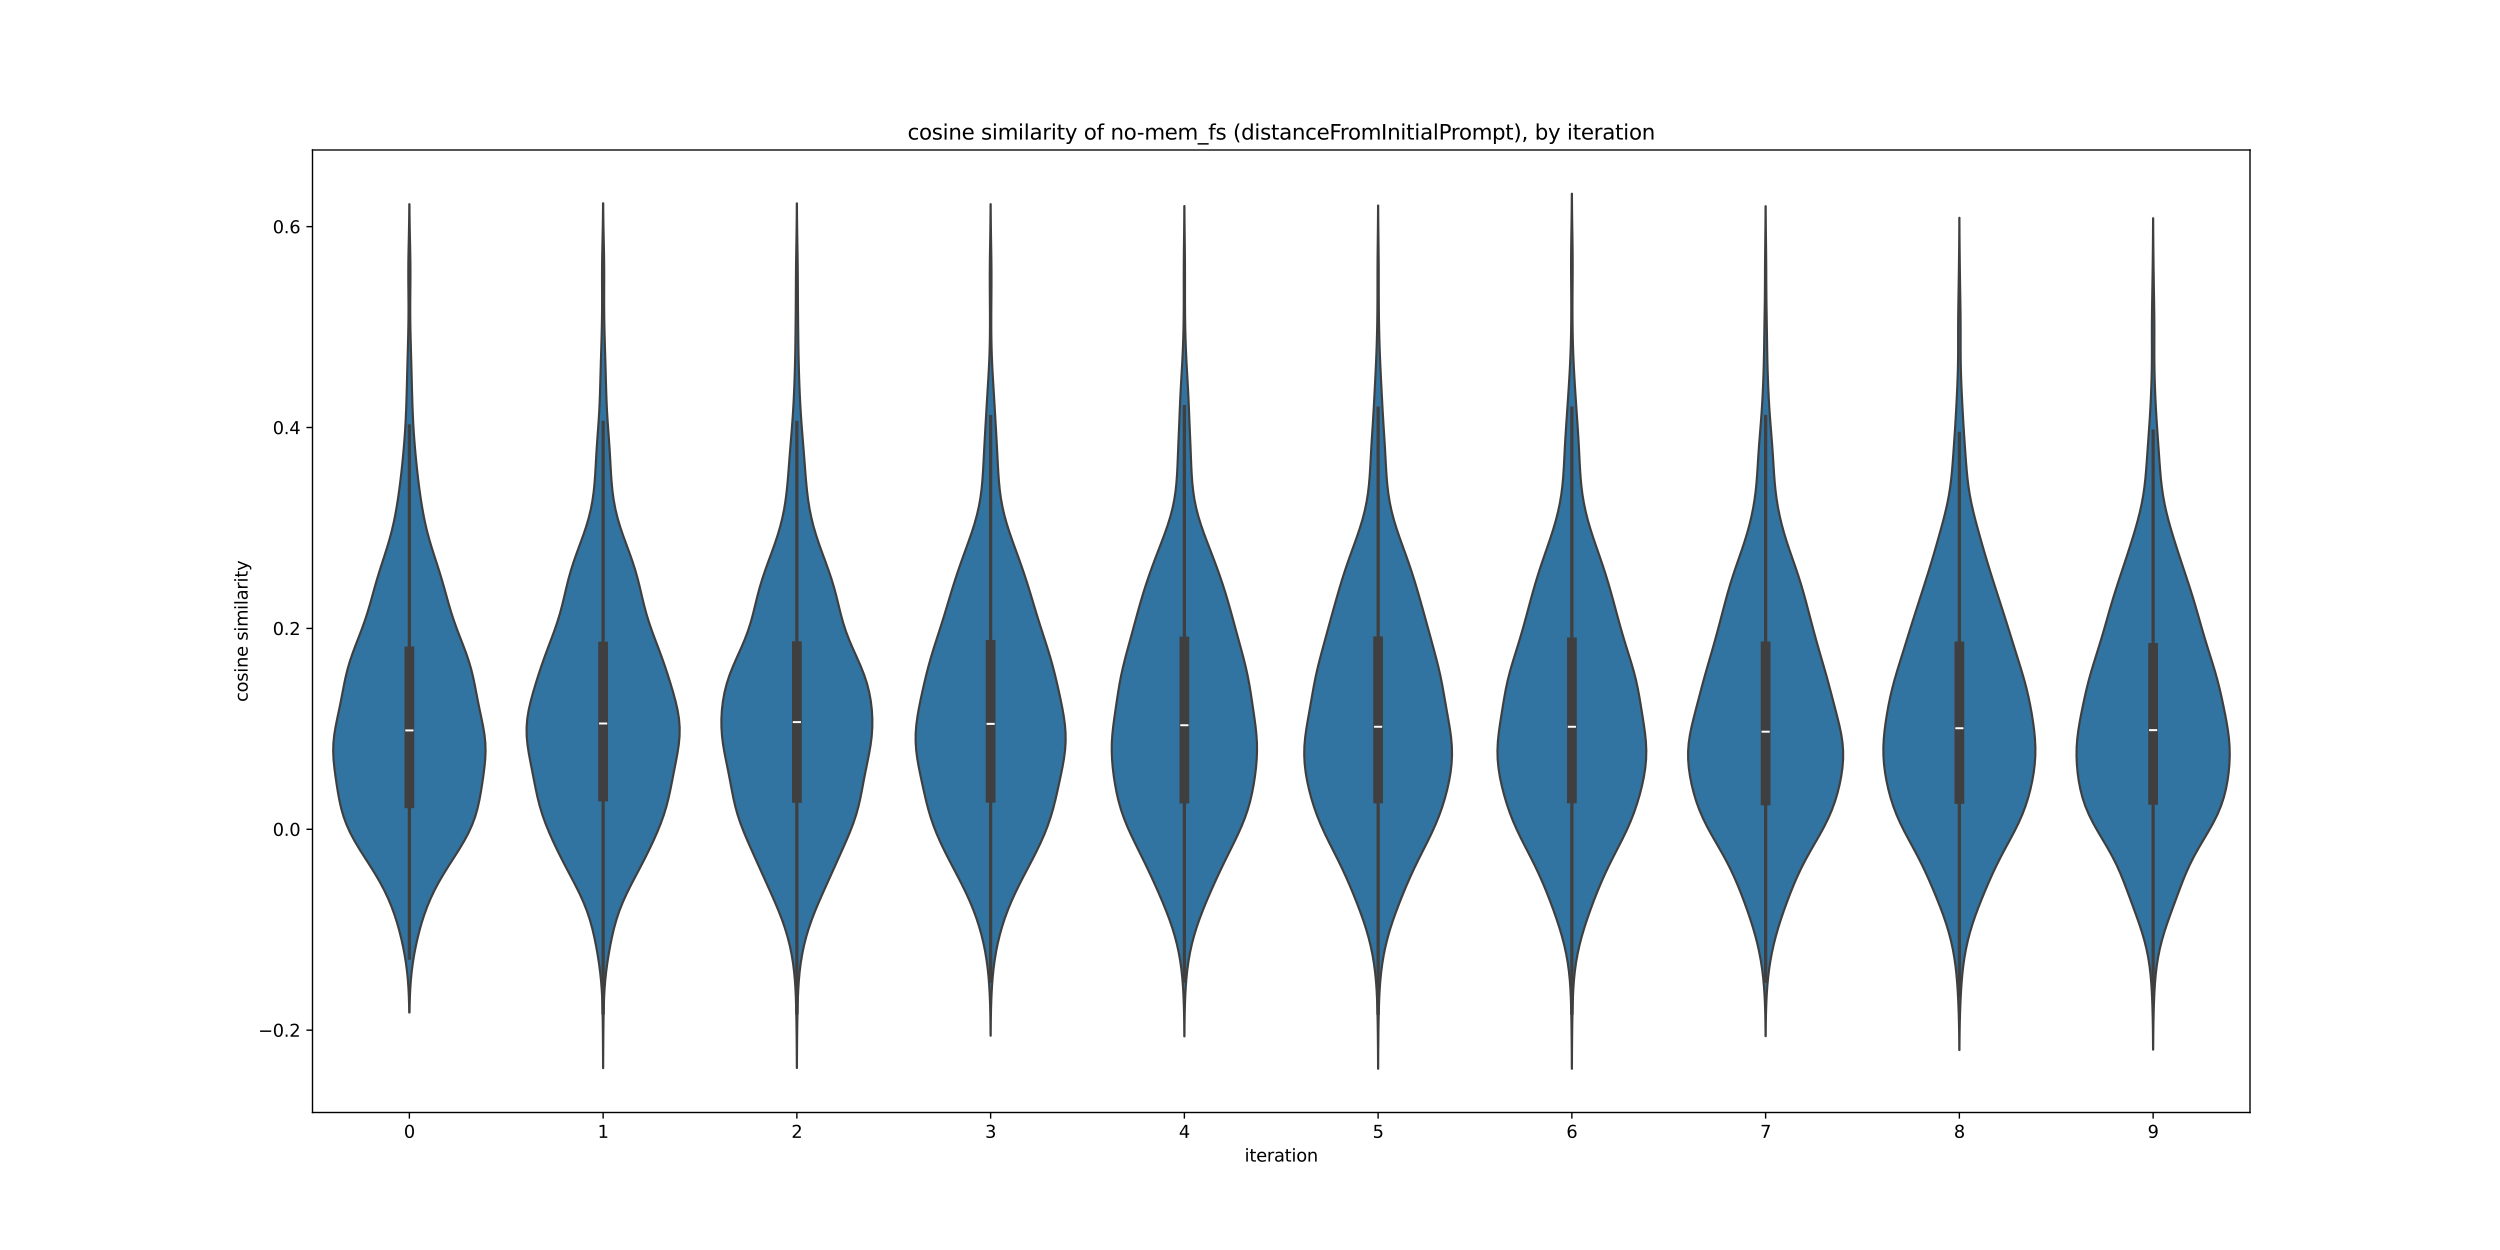 <?xml version="1.0" encoding="utf-8" standalone="no"?>
<!DOCTYPE svg PUBLIC "-//W3C//DTD SVG 1.1//EN"
  "http://www.w3.org/Graphics/SVG/1.1/DTD/svg11.dtd">
<svg xmlns:xlink="http://www.w3.org/1999/xlink" width="1440pt" height="720pt" viewBox="0 0 1440 720" xmlns="http://www.w3.org/2000/svg" version="1.1">
 <defs>
  <style type="text/css">*{stroke-linejoin: round; stroke-linecap: butt}</style>
 </defs>
 <g id="figure_1">
  <g id="patch_1">
   <path d="M 0 720 
L 1440 720 
L 1440 0 
L 0 0 
z
" style="fill: #ffffff"/>
  </g>
  <g id="axes_1">
   <g id="patch_2">
    <path d="M 180 640.8 
L 1296 640.8 
L 1296 86.4 
L 180 86.4 
z
" style="fill: #ffffff"/>
   </g>
   <g id="PolyCollection_1">
    <defs>
     <path id="m811dee2acf" d="M 235.884 -136.807 
L 235.716 -136.807 
L 235.633 -141.509 
L 235.491 -146.212 
L 235.265 -150.915 
L 234.93 -155.618 
L 234.466 -160.32 
L 233.86 -165.023 
L 233.109 -169.726 
L 232.217 -174.429 
L 231.187 -179.132 
L 230.017 -183.834 
L 228.689 -188.537 
L 227.179 -193.24 
L 225.453 -197.943 
L 223.479 -202.645 
L 221.239 -207.348 
L 218.73 -212.051 
L 215.979 -216.754 
L 213.046 -221.456 
L 210.028 -226.159 
L 207.049 -230.862 
L 204.243 -235.565 
L 201.733 -240.267 
L 199.602 -244.97 
L 197.877 -249.673 
L 196.529 -254.376 
L 195.477 -259.078 
L 194.621 -263.781 
L 193.872 -268.484 
L 193.183 -273.187 
L 192.575 -277.89 
L 192.121 -282.592 
L 191.921 -287.295 
L 192.053 -291.998 
L 192.531 -296.701 
L 193.298 -301.403 
L 194.242 -306.106 
L 195.24 -310.809 
L 196.206 -315.512 
L 197.118 -320.214 
L 198.018 -324.917 
L 198.995 -329.62 
L 200.138 -334.323 
L 201.505 -339.025 
L 203.096 -343.728 
L 204.854 -348.431 
L 206.683 -353.134 
L 208.478 -357.836 
L 210.16 -362.539 
L 211.694 -367.242 
L 213.095 -371.945 
L 214.415 -376.648 
L 215.723 -381.35 
L 217.078 -386.053 
L 218.509 -390.756 
L 220.009 -395.459 
L 221.534 -400.161 
L 223.024 -404.864 
L 224.416 -409.567 
L 225.668 -414.27 
L 226.765 -418.972 
L 227.717 -423.675 
L 228.549 -428.378 
L 229.288 -433.081 
L 229.956 -437.783 
L 230.564 -442.486 
L 231.12 -447.189 
L 231.629 -451.892 
L 232.097 -456.594 
L 232.525 -461.297 
L 232.911 -466 
L 233.25 -470.703 
L 233.538 -475.406 
L 233.776 -480.108 
L 233.969 -484.811 
L 234.128 -489.514 
L 234.264 -494.217 
L 234.388 -498.919 
L 234.508 -503.622 
L 234.631 -508.325 
L 234.757 -513.028 
L 234.886 -517.73 
L 235.012 -522.433 
L 235.127 -527.136 
L 235.221 -531.839 
L 235.283 -536.541 
L 235.309 -541.244 
L 235.299 -545.947 
L 235.264 -550.65 
L 235.221 -555.352 
L 235.19 -560.055 
L 235.189 -564.758 
L 235.226 -569.461 
L 235.299 -574.164 
L 235.394 -578.866 
L 235.497 -583.569 
L 235.591 -588.272 
L 235.667 -592.975 
L 235.722 -597.677 
L 235.758 -602.38 
L 235.842 -602.38 
L 235.842 -602.38 
L 235.878 -597.677 
L 235.933 -592.975 
L 236.009 -588.272 
L 236.103 -583.569 
L 236.206 -578.866 
L 236.301 -574.164 
L 236.374 -569.461 
L 236.411 -564.758 
L 236.41 -560.055 
L 236.379 -555.352 
L 236.336 -550.65 
L 236.301 -545.947 
L 236.291 -541.244 
L 236.317 -536.541 
L 236.379 -531.839 
L 236.473 -527.136 
L 236.588 -522.433 
L 236.714 -517.73 
L 236.843 -513.028 
L 236.969 -508.325 
L 237.092 -503.622 
L 237.212 -498.919 
L 237.336 -494.217 
L 237.472 -489.514 
L 237.631 -484.811 
L 237.824 -480.108 
L 238.062 -475.406 
L 238.35 -470.703 
L 238.689 -466 
L 239.075 -461.297 
L 239.503 -456.594 
L 239.971 -451.892 
L 240.48 -447.189 
L 241.036 -442.486 
L 241.644 -437.783 
L 242.312 -433.081 
L 243.051 -428.378 
L 243.883 -423.675 
L 244.835 -418.972 
L 245.932 -414.27 
L 247.184 -409.567 
L 248.576 -404.864 
L 250.066 -400.161 
L 251.591 -395.459 
L 253.091 -390.756 
L 254.522 -386.053 
L 255.877 -381.35 
L 257.185 -376.648 
L 258.505 -371.945 
L 259.906 -367.242 
L 261.44 -362.539 
L 263.122 -357.836 
L 264.917 -353.134 
L 266.746 -348.431 
L 268.504 -343.728 
L 270.095 -339.025 
L 271.462 -334.323 
L 272.605 -329.62 
L 273.582 -324.917 
L 274.482 -320.214 
L 275.394 -315.512 
L 276.36 -310.809 
L 277.358 -306.106 
L 278.302 -301.403 
L 279.069 -296.701 
L 279.547 -291.998 
L 279.679 -287.295 
L 279.479 -282.592 
L 279.025 -277.89 
L 278.417 -273.187 
L 277.728 -268.484 
L 276.979 -263.781 
L 276.123 -259.078 
L 275.071 -254.376 
L 273.723 -249.673 
L 271.998 -244.97 
L 269.867 -240.267 
L 267.357 -235.565 
L 264.551 -230.862 
L 261.572 -226.159 
L 258.554 -221.456 
L 255.621 -216.754 
L 252.87 -212.051 
L 250.361 -207.348 
L 248.121 -202.645 
L 246.147 -197.943 
L 244.421 -193.24 
L 242.911 -188.537 
L 241.583 -183.834 
L 240.413 -179.132 
L 239.383 -174.429 
L 238.491 -169.726 
L 237.74 -165.023 
L 237.134 -160.32 
L 236.67 -155.618 
L 236.335 -150.915 
L 236.109 -146.212 
L 235.967 -141.509 
L 235.884 -136.807 
z
" style="stroke: #3f3f3f; stroke-width: 1.25"/>
    </defs>
    <g clip-path="url(#p06136b525a)">
     <use xlink:href="#m811dee2acf" x="0" y="720" style="fill: #3274a1; stroke: #3f3f3f; stroke-width: 1.25"/>
    </g>
   </g>
   <g id="PolyCollection_2">
    <defs>
     <path id="ma90262e2e6" d="M 347.421 -104.772 
L 347.379 -104.772 
L 347.362 -109.804 
L 347.337 -114.835 
L 347.304 -119.867 
L 347.263 -124.899 
L 347.211 -129.93 
L 347.14 -134.962 
L 347.033 -139.994 
L 346.862 -145.026 
L 346.595 -150.057 
L 346.204 -155.089 
L 345.675 -160.121 
L 345.011 -165.152 
L 344.224 -170.184 
L 343.326 -175.216 
L 342.306 -180.247 
L 341.125 -185.279 
L 339.721 -190.311 
L 338.036 -195.343 
L 336.039 -200.374 
L 333.751 -205.406 
L 331.242 -210.438 
L 328.611 -215.469 
L 325.957 -220.501 
L 323.356 -225.533 
L 320.853 -230.564 
L 318.474 -235.596 
L 316.246 -240.628 
L 314.209 -245.66 
L 312.411 -250.691 
L 310.883 -255.723 
L 309.609 -260.755 
L 308.524 -265.786 
L 307.531 -270.818 
L 306.549 -275.85 
L 305.56 -280.881 
L 304.62 -285.913 
L 303.848 -290.945 
L 303.378 -295.977 
L 303.32 -301.008 
L 303.714 -306.04 
L 304.53 -311.072 
L 305.678 -316.103 
L 307.047 -321.135 
L 308.545 -326.167 
L 310.126 -331.198 
L 311.79 -336.23 
L 313.553 -341.262 
L 315.412 -346.294 
L 317.319 -351.325 
L 319.188 -356.357 
L 320.925 -361.389 
L 322.47 -366.42 
L 323.82 -371.452 
L 325.033 -376.484 
L 326.212 -381.515 
L 327.467 -386.547 
L 328.882 -391.579 
L 330.489 -396.611 
L 332.26 -401.642 
L 334.115 -406.674 
L 335.946 -411.706 
L 337.644 -416.737 
L 339.124 -421.769 
L 340.34 -426.801 
L 341.285 -431.832 
L 341.983 -436.864 
L 342.482 -441.896 
L 342.843 -446.928 
L 343.134 -451.959 
L 343.413 -456.991 
L 343.72 -462.023 
L 344.066 -467.054 
L 344.436 -472.086 
L 344.794 -477.118 
L 345.109 -482.149 
L 345.361 -487.181 
L 345.554 -492.213 
L 345.708 -497.245 
L 345.845 -502.276 
L 345.984 -507.308 
L 346.131 -512.34 
L 346.282 -517.371 
L 346.431 -522.403 
L 346.566 -527.435 
L 346.68 -532.466 
L 346.762 -537.498 
L 346.807 -542.53 
L 346.816 -547.562 
L 346.801 -552.593 
L 346.781 -557.625 
L 346.778 -562.657 
L 346.808 -567.688 
L 346.875 -572.72 
L 346.971 -577.752 
L 347.078 -582.783 
L 347.179 -587.815 
L 347.261 -592.847 
L 347.321 -597.879 
L 347.359 -602.91 
L 347.441 -602.91 
L 347.441 -602.91 
L 347.479 -597.879 
L 347.539 -592.847 
L 347.621 -587.815 
L 347.722 -582.783 
L 347.829 -577.752 
L 347.925 -572.72 
L 347.992 -567.688 
L 348.022 -562.657 
L 348.019 -557.625 
L 347.999 -552.593 
L 347.984 -547.562 
L 347.993 -542.53 
L 348.038 -537.498 
L 348.12 -532.466 
L 348.234 -527.435 
L 348.369 -522.403 
L 348.518 -517.371 
L 348.669 -512.34 
L 348.816 -507.308 
L 348.955 -502.276 
L 349.092 -497.245 
L 349.246 -492.213 
L 349.439 -487.181 
L 349.691 -482.149 
L 350.006 -477.118 
L 350.364 -472.086 
L 350.734 -467.054 
L 351.08 -462.023 
L 351.387 -456.991 
L 351.666 -451.959 
L 351.957 -446.928 
L 352.318 -441.896 
L 352.817 -436.864 
L 353.515 -431.832 
L 354.46 -426.801 
L 355.676 -421.769 
L 357.156 -416.737 
L 358.854 -411.706 
L 360.685 -406.674 
L 362.54 -401.642 
L 364.311 -396.611 
L 365.918 -391.579 
L 367.333 -386.547 
L 368.588 -381.515 
L 369.767 -376.484 
L 370.98 -371.452 
L 372.33 -366.42 
L 373.875 -361.389 
L 375.612 -356.357 
L 377.481 -351.325 
L 379.388 -346.294 
L 381.247 -341.262 
L 383.01 -336.23 
L 384.674 -331.198 
L 386.255 -326.167 
L 387.753 -321.135 
L 389.122 -316.103 
L 390.27 -311.072 
L 391.086 -306.04 
L 391.48 -301.008 
L 391.422 -295.977 
L 390.952 -290.945 
L 390.18 -285.913 
L 389.24 -280.881 
L 388.251 -275.85 
L 387.269 -270.818 
L 386.276 -265.786 
L 385.191 -260.755 
L 383.917 -255.723 
L 382.389 -250.691 
L 380.591 -245.66 
L 378.554 -240.628 
L 376.326 -235.596 
L 373.947 -230.564 
L 371.444 -225.533 
L 368.843 -220.501 
L 366.189 -215.469 
L 363.558 -210.438 
L 361.049 -205.406 
L 358.761 -200.374 
L 356.764 -195.343 
L 355.079 -190.311 
L 353.675 -185.279 
L 352.494 -180.247 
L 351.474 -175.216 
L 350.576 -170.184 
L 349.789 -165.152 
L 349.125 -160.121 
L 348.596 -155.089 
L 348.205 -150.057 
L 347.938 -145.026 
L 347.767 -139.994 
L 347.66 -134.962 
L 347.589 -129.93 
L 347.537 -124.899 
L 347.496 -119.867 
L 347.463 -114.835 
L 347.438 -109.804 
L 347.421 -104.772 
z
" style="stroke: #3f3f3f; stroke-width: 1.25"/>
    </defs>
    <g clip-path="url(#p06136b525a)">
     <use xlink:href="#ma90262e2e6" x="0" y="720" style="fill: #3274a1; stroke: #3f3f3f; stroke-width: 1.25"/>
    </g>
   </g>
   <g id="PolyCollection_3">
    <defs>
     <path id="mf0121bdd65" d="M 459.022 -104.838 
L 458.978 -104.838 
L 458.959 -109.868 
L 458.931 -114.899 
L 458.892 -119.929 
L 458.841 -124.959 
L 458.776 -129.99 
L 458.694 -135.02 
L 458.584 -140.05 
L 458.429 -145.081 
L 458.203 -150.111 
L 457.876 -155.141 
L 457.416 -160.172 
L 456.789 -165.202 
L 455.968 -170.233 
L 454.929 -175.263 
L 453.655 -180.293 
L 452.14 -185.324 
L 450.392 -190.354 
L 448.438 -195.384 
L 446.324 -200.415 
L 444.109 -205.445 
L 441.849 -210.476 
L 439.582 -215.506 
L 437.32 -220.536 
L 435.061 -225.567 
L 432.808 -230.597 
L 430.588 -235.627 
L 428.465 -240.658 
L 426.524 -245.688 
L 424.845 -250.719 
L 423.457 -255.749 
L 422.322 -260.779 
L 421.341 -265.81 
L 420.398 -270.84 
L 419.415 -275.87 
L 418.389 -280.901 
L 417.39 -285.931 
L 416.524 -290.961 
L 415.892 -295.992 
L 415.557 -301.022 
L 415.534 -306.053 
L 415.817 -311.083 
L 416.404 -316.113 
L 417.315 -321.144 
L 418.585 -326.174 
L 420.228 -331.204 
L 422.207 -336.235 
L 424.413 -341.265 
L 426.681 -346.296 
L 428.839 -351.326 
L 430.754 -356.356 
L 432.376 -361.387 
L 433.75 -366.417 
L 434.985 -371.447 
L 436.217 -376.478 
L 437.56 -381.508 
L 439.075 -386.539 
L 440.763 -391.569 
L 442.575 -396.599 
L 444.429 -401.63 
L 446.234 -406.66 
L 447.909 -411.69 
L 449.392 -416.721 
L 450.648 -421.751 
L 451.672 -426.781 
L 452.482 -431.812 
L 453.114 -436.842 
L 453.617 -441.873 
L 454.04 -446.903 
L 454.429 -451.933 
L 454.815 -456.964 
L 455.214 -461.994 
L 455.622 -467.024 
L 456.026 -472.055 
L 456.407 -477.085 
L 456.75 -482.116 
L 457.047 -487.146 
L 457.301 -492.176 
L 457.516 -497.207 
L 457.698 -502.237 
L 457.851 -507.267 
L 457.976 -512.298 
L 458.075 -517.328 
L 458.154 -522.358 
L 458.218 -527.389 
L 458.275 -532.419 
L 458.325 -537.45 
L 458.367 -542.48 
L 458.4 -547.51 
L 458.425 -552.541 
L 458.45 -557.571 
L 458.484 -562.601 
L 458.534 -567.632 
L 458.602 -572.662 
L 458.683 -577.693 
L 458.766 -582.723 
L 458.84 -587.753 
L 458.9 -592.784 
L 458.943 -597.814 
L 458.97 -602.844 
L 459.03 -602.844 
L 459.03 -602.844 
L 459.057 -597.814 
L 459.1 -592.784 
L 459.16 -587.753 
L 459.234 -582.723 
L 459.317 -577.693 
L 459.398 -572.662 
L 459.466 -567.632 
L 459.516 -562.601 
L 459.55 -557.571 
L 459.575 -552.541 
L 459.6 -547.51 
L 459.633 -542.48 
L 459.675 -537.45 
L 459.725 -532.419 
L 459.782 -527.389 
L 459.846 -522.358 
L 459.925 -517.328 
L 460.024 -512.298 
L 460.149 -507.267 
L 460.302 -502.237 
L 460.484 -497.207 
L 460.699 -492.176 
L 460.953 -487.146 
L 461.25 -482.116 
L 461.593 -477.085 
L 461.974 -472.055 
L 462.378 -467.024 
L 462.786 -461.994 
L 463.185 -456.964 
L 463.571 -451.933 
L 463.96 -446.903 
L 464.383 -441.873 
L 464.886 -436.842 
L 465.518 -431.812 
L 466.328 -426.781 
L 467.352 -421.751 
L 468.608 -416.721 
L 470.091 -411.69 
L 471.766 -406.66 
L 473.571 -401.63 
L 475.425 -396.599 
L 477.237 -391.569 
L 478.925 -386.539 
L 480.44 -381.508 
L 481.783 -376.478 
L 483.015 -371.447 
L 484.25 -366.417 
L 485.624 -361.387 
L 487.246 -356.356 
L 489.161 -351.326 
L 491.319 -346.296 
L 493.587 -341.265 
L 495.793 -336.235 
L 497.772 -331.204 
L 499.415 -326.174 
L 500.685 -321.144 
L 501.596 -316.113 
L 502.183 -311.083 
L 502.466 -306.053 
L 502.443 -301.022 
L 502.108 -295.992 
L 501.476 -290.961 
L 500.61 -285.931 
L 499.611 -280.901 
L 498.585 -275.87 
L 497.602 -270.84 
L 496.659 -265.81 
L 495.678 -260.779 
L 494.543 -255.749 
L 493.155 -250.719 
L 491.476 -245.688 
L 489.535 -240.658 
L 487.412 -235.627 
L 485.192 -230.597 
L 482.939 -225.567 
L 480.68 -220.536 
L 478.418 -215.506 
L 476.151 -210.476 
L 473.891 -205.445 
L 471.676 -200.415 
L 469.562 -195.384 
L 467.608 -190.354 
L 465.86 -185.324 
L 464.345 -180.293 
L 463.071 -175.263 
L 462.032 -170.233 
L 461.211 -165.202 
L 460.584 -160.172 
L 460.124 -155.141 
L 459.797 -150.111 
L 459.571 -145.081 
L 459.416 -140.05 
L 459.306 -135.02 
L 459.224 -129.99 
L 459.159 -124.959 
L 459.108 -119.929 
L 459.069 -114.899 
L 459.041 -109.868 
L 459.022 -104.838 
z
" style="stroke: #3f3f3f; stroke-width: 1.25"/>
    </defs>
    <g clip-path="url(#p06136b525a)">
     <use xlink:href="#mf0121bdd65" x="0" y="720" style="fill: #3274a1; stroke: #3f3f3f; stroke-width: 1.25"/>
    </g>
   </g>
   <g id="PolyCollection_4">
    <defs>
     <path id="m5e7ae4da72" d="M 570.633 -123.457 
L 570.567 -123.457 
L 570.535 -128.294 
L 570.48 -133.132 
L 570.39 -137.97 
L 570.253 -142.808 
L 570.053 -147.646 
L 569.774 -152.483 
L 569.396 -157.321 
L 568.898 -162.159 
L 568.258 -166.997 
L 567.458 -171.835 
L 566.482 -176.672 
L 565.317 -181.51 
L 563.953 -186.348 
L 562.38 -191.186 
L 560.592 -196.023 
L 558.59 -200.861 
L 556.389 -205.699 
L 554.024 -210.537 
L 551.542 -215.375 
L 549.006 -220.212 
L 546.479 -225.05 
L 544.027 -229.888 
L 541.712 -234.726 
L 539.588 -239.563 
L 537.694 -244.401 
L 536.044 -249.239 
L 534.622 -254.077 
L 533.383 -258.915 
L 532.26 -263.752 
L 531.195 -268.59 
L 530.162 -273.428 
L 529.185 -278.266 
L 528.339 -283.104 
L 527.717 -287.941 
L 527.404 -292.779 
L 527.438 -297.617 
L 527.806 -302.455 
L 528.453 -307.292 
L 529.298 -312.13 
L 530.268 -316.968 
L 531.312 -321.806 
L 532.41 -326.644 
L 533.571 -331.481 
L 534.819 -336.319 
L 536.174 -341.157 
L 537.636 -345.995 
L 539.178 -350.833 
L 540.751 -355.67 
L 542.307 -360.508 
L 543.818 -365.346 
L 545.285 -370.184 
L 546.735 -375.021 
L 548.202 -379.859 
L 549.718 -384.697 
L 551.302 -389.535 
L 552.959 -394.373 
L 554.681 -399.21 
L 556.438 -404.048 
L 558.183 -408.886 
L 559.855 -413.724 
L 561.386 -418.561 
L 562.722 -423.399 
L 563.828 -428.237 
L 564.696 -433.075 
L 565.346 -437.913 
L 565.818 -442.75 
L 566.166 -447.588 
L 566.442 -452.426 
L 566.692 -457.264 
L 566.943 -462.102 
L 567.207 -466.939 
L 567.48 -471.777 
L 567.758 -476.615 
L 568.037 -481.453 
L 568.321 -486.29 
L 568.612 -491.128 
L 568.909 -495.966 
L 569.204 -500.804 
L 569.483 -505.642 
L 569.728 -510.479 
L 569.927 -515.317 
L 570.073 -520.155 
L 570.168 -524.993 
L 570.218 -529.83 
L 570.232 -534.668 
L 570.22 -539.506 
L 570.19 -544.344 
L 570.155 -549.182 
L 570.124 -554.019 
L 570.11 -558.857 
L 570.119 -563.695 
L 570.156 -568.533 
L 570.218 -573.371 
L 570.294 -578.208 
L 570.373 -583.046 
L 570.444 -587.884 
L 570.502 -592.722 
L 570.543 -597.559 
L 570.57 -602.397 
L 570.63 -602.397 
L 570.63 -602.397 
L 570.657 -597.559 
L 570.698 -592.722 
L 570.756 -587.884 
L 570.827 -583.046 
L 570.906 -578.208 
L 570.982 -573.371 
L 571.044 -568.533 
L 571.081 -563.695 
L 571.09 -558.857 
L 571.076 -554.019 
L 571.045 -549.182 
L 571.01 -544.344 
L 570.98 -539.506 
L 570.968 -534.668 
L 570.982 -529.83 
L 571.032 -524.993 
L 571.127 -520.155 
L 571.273 -515.317 
L 571.472 -510.479 
L 571.717 -505.642 
L 571.996 -500.804 
L 572.291 -495.966 
L 572.588 -491.128 
L 572.879 -486.29 
L 573.163 -481.453 
L 573.442 -476.615 
L 573.72 -471.777 
L 573.993 -466.939 
L 574.257 -462.102 
L 574.508 -457.264 
L 574.758 -452.426 
L 575.034 -447.588 
L 575.382 -442.75 
L 575.854 -437.913 
L 576.504 -433.075 
L 577.372 -428.237 
L 578.478 -423.399 
L 579.814 -418.561 
L 581.345 -413.724 
L 583.017 -408.886 
L 584.762 -404.048 
L 586.519 -399.21 
L 588.241 -394.373 
L 589.898 -389.535 
L 591.482 -384.697 
L 592.998 -379.859 
L 594.465 -375.021 
L 595.915 -370.184 
L 597.382 -365.346 
L 598.893 -360.508 
L 600.449 -355.67 
L 602.022 -350.833 
L 603.564 -345.995 
L 605.026 -341.157 
L 606.381 -336.319 
L 607.629 -331.481 
L 608.79 -326.644 
L 609.888 -321.806 
L 610.932 -316.968 
L 611.902 -312.13 
L 612.747 -307.292 
L 613.394 -302.455 
L 613.762 -297.617 
L 613.796 -292.779 
L 613.483 -287.941 
L 612.861 -283.104 
L 612.015 -278.266 
L 611.038 -273.428 
L 610.005 -268.59 
L 608.94 -263.752 
L 607.817 -258.915 
L 606.578 -254.077 
L 605.156 -249.239 
L 603.506 -244.401 
L 601.612 -239.563 
L 599.488 -234.726 
L 597.173 -229.888 
L 594.721 -225.05 
L 592.194 -220.212 
L 589.658 -215.375 
L 587.176 -210.537 
L 584.811 -205.699 
L 582.61 -200.861 
L 580.608 -196.023 
L 578.82 -191.186 
L 577.247 -186.348 
L 575.883 -181.51 
L 574.718 -176.672 
L 573.742 -171.835 
L 572.942 -166.997 
L 572.302 -162.159 
L 571.804 -157.321 
L 571.426 -152.483 
L 571.147 -147.646 
L 570.947 -142.808 
L 570.81 -137.97 
L 570.72 -133.132 
L 570.665 -128.294 
L 570.633 -123.457 
z
" style="stroke: #3f3f3f; stroke-width: 1.25"/>
    </defs>
    <g clip-path="url(#p06136b525a)">
     <use xlink:href="#m5e7ae4da72" x="0" y="720" style="fill: #3274a1; stroke: #3f3f3f; stroke-width: 1.25"/>
    </g>
   </g>
   <g id="PolyCollection_5">
    <defs>
     <path id="mab2b3ef66d" d="M 682.233 -123.077 
L 682.167 -123.077 
L 682.135 -127.907 
L 682.081 -132.738 
L 681.992 -137.569 
L 681.856 -142.399 
L 681.657 -147.23 
L 681.375 -152.06 
L 680.989 -156.891 
L 680.472 -161.722 
L 679.798 -166.552 
L 678.94 -171.383 
L 677.879 -176.213 
L 676.606 -181.044 
L 675.123 -185.875 
L 673.448 -190.705 
L 671.608 -195.536 
L 669.639 -200.366 
L 667.574 -205.197 
L 665.436 -210.028 
L 663.234 -214.858 
L 660.964 -219.689 
L 658.626 -224.519 
L 656.237 -229.35 
L 653.844 -234.181 
L 651.519 -239.011 
L 649.346 -243.842 
L 647.402 -248.672 
L 645.732 -253.503 
L 644.347 -258.334 
L 643.218 -263.164 
L 642.299 -267.995 
L 641.552 -272.825 
L 640.963 -277.656 
L 640.552 -282.487 
L 640.358 -287.317 
L 640.414 -292.148 
L 640.721 -296.978 
L 641.233 -301.809 
L 641.876 -306.64 
L 642.574 -311.47 
L 643.288 -316.301 
L 644.024 -321.131 
L 644.829 -325.962 
L 645.751 -330.793 
L 646.815 -335.623 
L 648.007 -340.454 
L 649.289 -345.284 
L 650.612 -350.115 
L 651.939 -354.946 
L 653.254 -359.776 
L 654.566 -364.607 
L 655.899 -369.437 
L 657.282 -374.268 
L 658.742 -379.099 
L 660.291 -383.929 
L 661.934 -388.76 
L 663.663 -393.59 
L 665.466 -398.421 
L 667.318 -403.252 
L 669.177 -408.082 
L 670.983 -412.913 
L 672.665 -417.743 
L 674.156 -422.574 
L 675.404 -427.405 
L 676.388 -432.235 
L 677.119 -437.066 
L 677.632 -441.897 
L 677.981 -446.727 
L 678.228 -451.558 
L 678.427 -456.388 
L 678.616 -461.219 
L 678.814 -466.05 
L 679.019 -470.88 
L 679.223 -475.711 
L 679.421 -480.541 
L 679.618 -485.372 
L 679.827 -490.203 
L 680.062 -495.033 
L 680.323 -499.864 
L 680.6 -504.694 
L 680.876 -509.525 
L 681.129 -514.356 
L 681.345 -519.186 
L 681.519 -524.017 
L 681.65 -528.847 
L 681.744 -533.678 
L 681.805 -538.509 
L 681.84 -543.339 
L 681.854 -548.17 
L 681.854 -553 
L 681.85 -557.831 
L 681.851 -562.662 
L 681.867 -567.492 
L 681.901 -572.323 
L 681.95 -577.153 
L 682.006 -581.984 
L 682.062 -586.815 
L 682.11 -591.645 
L 682.146 -596.476 
L 682.17 -601.306 
L 682.23 -601.306 
L 682.23 -601.306 
L 682.254 -596.476 
L 682.29 -591.645 
L 682.338 -586.815 
L 682.394 -581.984 
L 682.45 -577.153 
L 682.499 -572.323 
L 682.533 -567.492 
L 682.549 -562.662 
L 682.55 -557.831 
L 682.546 -553 
L 682.546 -548.17 
L 682.56 -543.339 
L 682.595 -538.509 
L 682.656 -533.678 
L 682.75 -528.847 
L 682.881 -524.017 
L 683.055 -519.186 
L 683.271 -514.356 
L 683.524 -509.525 
L 683.8 -504.694 
L 684.077 -499.864 
L 684.338 -495.033 
L 684.573 -490.203 
L 684.782 -485.372 
L 684.979 -480.541 
L 685.177 -475.711 
L 685.381 -470.88 
L 685.586 -466.05 
L 685.784 -461.219 
L 685.973 -456.388 
L 686.172 -451.558 
L 686.419 -446.727 
L 686.768 -441.897 
L 687.281 -437.066 
L 688.012 -432.235 
L 688.996 -427.405 
L 690.244 -422.574 
L 691.735 -417.743 
L 693.417 -412.913 
L 695.223 -408.082 
L 697.082 -403.252 
L 698.934 -398.421 
L 700.737 -393.59 
L 702.466 -388.76 
L 704.109 -383.929 
L 705.658 -379.099 
L 707.118 -374.268 
L 708.501 -369.437 
L 709.834 -364.607 
L 711.146 -359.776 
L 712.461 -354.946 
L 713.788 -350.115 
L 715.111 -345.284 
L 716.393 -340.454 
L 717.585 -335.623 
L 718.649 -330.793 
L 719.571 -325.962 
L 720.376 -321.131 
L 721.112 -316.301 
L 721.826 -311.47 
L 722.524 -306.64 
L 723.167 -301.809 
L 723.679 -296.978 
L 723.986 -292.148 
L 724.042 -287.317 
L 723.848 -282.487 
L 723.437 -277.656 
L 722.848 -272.825 
L 722.101 -267.995 
L 721.182 -263.164 
L 720.053 -258.334 
L 718.668 -253.503 
L 716.998 -248.672 
L 715.054 -243.842 
L 712.881 -239.011 
L 710.556 -234.181 
L 708.163 -229.35 
L 705.774 -224.519 
L 703.436 -219.689 
L 701.166 -214.858 
L 698.964 -210.028 
L 696.826 -205.197 
L 694.761 -200.366 
L 692.792 -195.536 
L 690.952 -190.705 
L 689.277 -185.875 
L 687.794 -181.044 
L 686.521 -176.213 
L 685.46 -171.383 
L 684.602 -166.552 
L 683.928 -161.722 
L 683.411 -156.891 
L 683.025 -152.06 
L 682.743 -147.23 
L 682.544 -142.399 
L 682.408 -137.569 
L 682.319 -132.738 
L 682.265 -127.907 
L 682.233 -123.077 
z
" style="stroke: #3f3f3f; stroke-width: 1.25"/>
    </defs>
    <g clip-path="url(#p06136b525a)">
     <use xlink:href="#mab2b3ef66d" x="0" y="720" style="fill: #3274a1; stroke: #3f3f3f; stroke-width: 1.25"/>
    </g>
   </g>
   <g id="PolyCollection_6">
    <defs>
     <path id="mf89098ddc4" d="M 793.822 -104.406 
L 793.778 -104.406 
L 793.76 -109.428 
L 793.732 -114.451 
L 793.693 -119.473 
L 793.641 -124.495 
L 793.574 -129.517 
L 793.485 -134.539 
L 793.363 -139.562 
L 793.189 -144.584 
L 792.939 -149.606 
L 792.583 -154.628 
L 792.095 -159.65 
L 791.449 -164.673 
L 790.621 -169.695 
L 789.593 -174.717 
L 788.355 -179.739 
L 786.908 -184.762 
L 785.273 -189.784 
L 783.482 -194.806 
L 781.571 -199.828 
L 779.567 -204.85 
L 777.476 -209.873 
L 775.281 -214.895 
L 772.962 -219.917 
L 770.52 -224.939 
L 767.993 -229.961 
L 765.459 -234.984 
L 763.014 -240.006 
L 760.744 -245.028 
L 758.703 -250.05 
L 756.909 -255.072 
L 755.353 -260.095 
L 754.023 -265.117 
L 752.916 -270.139 
L 752.055 -275.161 
L 751.481 -280.183 
L 751.236 -285.206 
L 751.341 -290.228 
L 751.774 -295.25 
L 752.466 -300.272 
L 753.31 -305.294 
L 754.203 -310.317 
L 755.084 -315.339 
L 755.953 -320.361 
L 756.86 -325.383 
L 757.865 -330.405 
L 759 -335.428 
L 760.255 -340.45 
L 761.589 -345.472 
L 762.958 -350.494 
L 764.335 -355.516 
L 765.712 -360.539 
L 767.096 -365.561 
L 768.494 -370.583 
L 769.916 -375.605 
L 771.373 -380.627 
L 772.886 -385.65 
L 774.481 -390.672 
L 776.172 -395.694 
L 777.949 -400.716 
L 779.771 -405.739 
L 781.57 -410.761 
L 783.268 -415.783 
L 784.793 -420.805 
L 786.093 -425.827 
L 787.143 -430.85 
L 787.946 -435.872 
L 788.531 -440.894 
L 788.949 -445.916 
L 789.263 -450.938 
L 789.536 -455.961 
L 789.814 -460.983 
L 790.115 -466.005 
L 790.434 -471.027 
L 790.753 -476.049 
L 791.057 -481.072 
L 791.34 -486.094 
L 791.607 -491.116 
L 791.868 -496.138 
L 792.124 -501.16 
L 792.372 -506.183 
L 792.603 -511.205 
L 792.809 -516.227 
L 792.986 -521.249 
L 793.131 -526.271 
L 793.246 -531.294 
L 793.332 -536.316 
L 793.39 -541.338 
L 793.424 -546.36 
L 793.438 -551.382 
L 793.442 -556.405 
L 793.446 -561.427 
L 793.462 -566.449 
L 793.494 -571.471 
L 793.543 -576.493 
L 793.601 -581.516 
L 793.658 -586.538 
L 793.708 -591.56 
L 793.746 -596.582 
L 793.771 -601.604 
L 793.829 -601.604 
L 793.829 -601.604 
L 793.854 -596.582 
L 793.892 -591.56 
L 793.942 -586.538 
L 793.999 -581.516 
L 794.057 -576.493 
L 794.106 -571.471 
L 794.138 -566.449 
L 794.154 -561.427 
L 794.158 -556.405 
L 794.162 -551.382 
L 794.176 -546.36 
L 794.21 -541.338 
L 794.268 -536.316 
L 794.354 -531.294 
L 794.469 -526.271 
L 794.614 -521.249 
L 794.791 -516.227 
L 794.997 -511.205 
L 795.228 -506.183 
L 795.476 -501.16 
L 795.732 -496.138 
L 795.993 -491.116 
L 796.26 -486.094 
L 796.543 -481.072 
L 796.847 -476.049 
L 797.166 -471.027 
L 797.485 -466.005 
L 797.786 -460.983 
L 798.064 -455.961 
L 798.337 -450.938 
L 798.651 -445.916 
L 799.069 -440.894 
L 799.654 -435.872 
L 800.457 -430.85 
L 801.507 -425.827 
L 802.807 -420.805 
L 804.332 -415.783 
L 806.03 -410.761 
L 807.829 -405.739 
L 809.651 -400.716 
L 811.428 -395.694 
L 813.119 -390.672 
L 814.714 -385.65 
L 816.227 -380.627 
L 817.684 -375.605 
L 819.106 -370.583 
L 820.504 -365.561 
L 821.888 -360.539 
L 823.265 -355.516 
L 824.642 -350.494 
L 826.011 -345.472 
L 827.345 -340.45 
L 828.6 -335.428 
L 829.735 -330.405 
L 830.74 -325.383 
L 831.647 -320.361 
L 832.516 -315.339 
L 833.397 -310.317 
L 834.29 -305.294 
L 835.134 -300.272 
L 835.826 -295.25 
L 836.259 -290.228 
L 836.364 -285.206 
L 836.119 -280.183 
L 835.545 -275.161 
L 834.684 -270.139 
L 833.577 -265.117 
L 832.247 -260.095 
L 830.691 -255.072 
L 828.897 -250.05 
L 826.856 -245.028 
L 824.586 -240.006 
L 822.141 -234.984 
L 819.607 -229.961 
L 817.08 -224.939 
L 814.638 -219.917 
L 812.319 -214.895 
L 810.124 -209.873 
L 808.033 -204.85 
L 806.029 -199.828 
L 804.118 -194.806 
L 802.327 -189.784 
L 800.692 -184.762 
L 799.245 -179.739 
L 798.007 -174.717 
L 796.979 -169.695 
L 796.151 -164.673 
L 795.505 -159.65 
L 795.017 -154.628 
L 794.661 -149.606 
L 794.411 -144.584 
L 794.237 -139.562 
L 794.115 -134.539 
L 794.026 -129.517 
L 793.959 -124.495 
L 793.907 -119.473 
L 793.868 -114.451 
L 793.84 -109.428 
L 793.822 -104.406 
z
" style="stroke: #3f3f3f; stroke-width: 1.25"/>
    </defs>
    <g clip-path="url(#p06136b525a)">
     <use xlink:href="#mf89098ddc4" x="0" y="720" style="fill: #3274a1; stroke: #3f3f3f; stroke-width: 1.25"/>
    </g>
   </g>
   <g id="PolyCollection_7">
    <defs>
     <path id="m21d0c25ec0" d="M 905.422 -104.4 
L 905.378 -104.4 
L 905.36 -109.491 
L 905.332 -114.582 
L 905.292 -119.673 
L 905.241 -124.764 
L 905.177 -129.855 
L 905.094 -134.945 
L 904.981 -140.036 
L 904.818 -145.127 
L 904.575 -150.218 
L 904.217 -155.309 
L 903.707 -160.4 
L 903.012 -165.491 
L 902.107 -170.582 
L 900.985 -175.673 
L 899.655 -180.764 
L 898.139 -185.855 
L 896.469 -190.945 
L 894.677 -196.036 
L 892.781 -201.127 
L 890.786 -206.218 
L 888.674 -211.309 
L 886.42 -216.4 
L 884.009 -221.491 
L 881.459 -226.582 
L 878.836 -231.673 
L 876.242 -236.764 
L 873.784 -241.855 
L 871.547 -246.945 
L 869.566 -252.036 
L 867.834 -257.127 
L 866.325 -262.218 
L 865.025 -267.309 
L 863.949 -272.4 
L 863.142 -277.491 
L 862.659 -282.582 
L 862.536 -287.673 
L 862.766 -292.764 
L 863.287 -297.855 
L 863.999 -302.945 
L 864.796 -308.036 
L 865.616 -313.127 
L 866.463 -318.218 
L 867.4 -323.309 
L 868.503 -328.4 
L 869.809 -333.491 
L 871.29 -338.582 
L 872.869 -343.673 
L 874.457 -348.764 
L 875.993 -353.855 
L 877.456 -358.945 
L 878.86 -364.036 
L 880.232 -369.127 
L 881.608 -374.218 
L 883.018 -379.309 
L 884.493 -384.4 
L 886.056 -389.491 
L 887.715 -394.582 
L 889.451 -399.673 
L 891.221 -404.764 
L 892.963 -409.855 
L 894.61 -414.945 
L 896.105 -420.036 
L 897.404 -425.127 
L 898.481 -430.218 
L 899.33 -435.309 
L 899.965 -440.4 
L 900.42 -445.491 
L 900.75 -450.582 
L 901.016 -455.673 
L 901.272 -460.764 
L 901.551 -465.855 
L 901.862 -470.945 
L 902.199 -476.036 
L 902.547 -481.127 
L 902.895 -486.218 
L 903.237 -491.309 
L 903.568 -496.4 
L 903.881 -501.491 
L 904.169 -506.582 
L 904.421 -511.673 
L 904.633 -516.764 
L 904.799 -521.855 
L 904.921 -526.945 
L 905.002 -532.036 
L 905.046 -537.127 
L 905.06 -542.218 
L 905.049 -547.309 
L 905.019 -552.4 
L 904.982 -557.491 
L 904.952 -562.582 
L 904.941 -567.673 
L 904.959 -572.764 
L 905.008 -577.855 
L 905.078 -582.945 
L 905.158 -588.036 
L 905.233 -593.127 
L 905.295 -598.218 
L 905.34 -603.309 
L 905.369 -608.4 
L 905.431 -608.4 
L 905.431 -608.4 
L 905.46 -603.309 
L 905.505 -598.218 
L 905.567 -593.127 
L 905.642 -588.036 
L 905.722 -582.945 
L 905.792 -577.855 
L 905.841 -572.764 
L 905.859 -567.673 
L 905.848 -562.582 
L 905.818 -557.491 
L 905.781 -552.4 
L 905.751 -547.309 
L 905.74 -542.218 
L 905.754 -537.127 
L 905.798 -532.036 
L 905.879 -526.945 
L 906.001 -521.855 
L 906.167 -516.764 
L 906.379 -511.673 
L 906.631 -506.582 
L 906.919 -501.491 
L 907.232 -496.4 
L 907.563 -491.309 
L 907.905 -486.218 
L 908.253 -481.127 
L 908.601 -476.036 
L 908.938 -470.945 
L 909.249 -465.855 
L 909.528 -460.764 
L 909.784 -455.673 
L 910.05 -450.582 
L 910.38 -445.491 
L 910.835 -440.4 
L 911.47 -435.309 
L 912.319 -430.218 
L 913.396 -425.127 
L 914.695 -420.036 
L 916.19 -414.945 
L 917.837 -409.855 
L 919.579 -404.764 
L 921.349 -399.673 
L 923.085 -394.582 
L 924.744 -389.491 
L 926.307 -384.4 
L 927.782 -379.309 
L 929.192 -374.218 
L 930.568 -369.127 
L 931.94 -364.036 
L 933.344 -358.945 
L 934.807 -353.855 
L 936.343 -348.764 
L 937.931 -343.673 
L 939.51 -338.582 
L 940.991 -333.491 
L 942.297 -328.4 
L 943.4 -323.309 
L 944.337 -318.218 
L 945.184 -313.127 
L 946.004 -308.036 
L 946.801 -302.945 
L 947.513 -297.855 
L 948.034 -292.764 
L 948.264 -287.673 
L 948.141 -282.582 
L 947.658 -277.491 
L 946.851 -272.4 
L 945.775 -267.309 
L 944.475 -262.218 
L 942.966 -257.127 
L 941.234 -252.036 
L 939.253 -246.945 
L 937.016 -241.855 
L 934.558 -236.764 
L 931.964 -231.673 
L 929.341 -226.582 
L 926.791 -221.491 
L 924.38 -216.4 
L 922.126 -211.309 
L 920.014 -206.218 
L 918.019 -201.127 
L 916.124 -196.036 
L 914.331 -190.945 
L 912.661 -185.855 
L 911.145 -180.764 
L 909.815 -175.673 
L 908.693 -170.582 
L 907.788 -165.491 
L 907.093 -160.4 
L 906.583 -155.309 
L 906.225 -150.218 
L 905.982 -145.127 
L 905.819 -140.036 
L 905.706 -134.945 
L 905.623 -129.855 
L 905.559 -124.764 
L 905.508 -119.673 
L 905.468 -114.582 
L 905.44 -109.491 
L 905.422 -104.4 
z
" style="stroke: #3f3f3f; stroke-width: 1.25"/>
    </defs>
    <g clip-path="url(#p06136b525a)">
     <use xlink:href="#m21d0c25ec0" x="0" y="720" style="fill: #3274a1; stroke: #3f3f3f; stroke-width: 1.25"/>
    </g>
   </g>
   <g id="PolyCollection_8">
    <defs>
     <path id="m8f12d1184b" d="M 1017.037 -123.172 
L 1016.963 -123.172 
L 1016.925 -128 
L 1016.861 -132.829 
L 1016.754 -137.658 
L 1016.591 -142.486 
L 1016.351 -147.315 
L 1016.016 -152.144 
L 1015.566 -156.973 
L 1014.979 -161.801 
L 1014.24 -166.63 
L 1013.336 -171.459 
L 1012.262 -176.287 
L 1011.021 -181.116 
L 1009.624 -185.945 
L 1008.091 -190.773 
L 1006.443 -195.602 
L 1004.698 -200.431 
L 1002.864 -205.259 
L 1000.922 -210.088 
L 998.838 -214.917 
L 996.57 -219.745 
L 994.094 -224.574 
L 991.43 -229.403 
L 988.653 -234.231 
L 985.882 -239.06 
L 983.25 -243.889 
L 980.869 -248.718 
L 978.799 -253.546 
L 977.051 -258.375 
L 975.595 -263.204 
L 974.398 -268.032 
L 973.445 -272.861 
L 972.757 -277.69 
L 972.379 -282.518 
L 972.36 -287.347 
L 972.723 -292.176 
L 973.44 -297.004 
L 974.438 -301.833 
L 975.609 -306.662 
L 976.856 -311.49 
L 978.117 -316.319 
L 979.379 -321.148 
L 980.662 -325.976 
L 981.988 -330.805 
L 983.363 -335.634 
L 984.768 -340.462 
L 986.17 -345.291 
L 987.544 -350.12 
L 988.878 -354.949 
L 990.174 -359.777 
L 991.444 -364.606 
L 992.707 -369.435 
L 993.991 -374.263 
L 995.329 -379.092 
L 996.755 -383.921 
L 998.285 -388.749 
L 999.909 -393.578 
L 1001.589 -398.407 
L 1003.264 -403.235 
L 1004.87 -408.064 
L 1006.355 -412.893 
L 1007.684 -417.721 
L 1008.842 -422.55 
L 1009.822 -427.379 
L 1010.624 -432.207 
L 1011.258 -437.036 
L 1011.745 -441.865 
L 1012.12 -446.694 
L 1012.432 -451.522 
L 1012.731 -456.351 
L 1013.054 -461.18 
L 1013.413 -466.008 
L 1013.8 -470.837 
L 1014.189 -475.666 
L 1014.554 -480.494 
L 1014.88 -485.323 
L 1015.161 -490.152 
L 1015.403 -494.98 
L 1015.609 -499.809 
L 1015.783 -504.638 
L 1015.924 -509.466 
L 1016.034 -514.295 
L 1016.12 -519.124 
L 1016.193 -523.952 
L 1016.264 -528.781 
L 1016.34 -533.61 
L 1016.418 -538.439 
L 1016.492 -543.267 
L 1016.552 -548.096 
L 1016.593 -552.925 
L 1016.619 -557.753 
L 1016.638 -562.582 
L 1016.663 -567.411 
L 1016.7 -572.239 
L 1016.75 -577.068 
L 1016.806 -581.897 
L 1016.862 -586.725 
L 1016.91 -591.554 
L 1016.946 -596.383 
L 1016.97 -601.211 
L 1017.03 -601.211 
L 1017.03 -601.211 
L 1017.054 -596.383 
L 1017.09 -591.554 
L 1017.138 -586.725 
L 1017.194 -581.897 
L 1017.25 -577.068 
L 1017.3 -572.239 
L 1017.337 -567.411 
L 1017.362 -562.582 
L 1017.381 -557.753 
L 1017.407 -552.925 
L 1017.448 -548.096 
L 1017.508 -543.267 
L 1017.582 -538.439 
L 1017.66 -533.61 
L 1017.736 -528.781 
L 1017.807 -523.952 
L 1017.88 -519.124 
L 1017.966 -514.295 
L 1018.076 -509.466 
L 1018.217 -504.638 
L 1018.391 -499.809 
L 1018.597 -494.98 
L 1018.839 -490.152 
L 1019.12 -485.323 
L 1019.446 -480.494 
L 1019.811 -475.666 
L 1020.2 -470.837 
L 1020.587 -466.008 
L 1020.946 -461.18 
L 1021.269 -456.351 
L 1021.568 -451.522 
L 1021.88 -446.694 
L 1022.255 -441.865 
L 1022.742 -437.036 
L 1023.376 -432.207 
L 1024.178 -427.379 
L 1025.158 -422.55 
L 1026.316 -417.721 
L 1027.645 -412.893 
L 1029.13 -408.064 
L 1030.736 -403.235 
L 1032.411 -398.407 
L 1034.091 -393.578 
L 1035.715 -388.749 
L 1037.245 -383.921 
L 1038.671 -379.092 
L 1040.009 -374.263 
L 1041.293 -369.435 
L 1042.556 -364.606 
L 1043.826 -359.777 
L 1045.122 -354.949 
L 1046.456 -350.12 
L 1047.83 -345.291 
L 1049.232 -340.462 
L 1050.637 -335.634 
L 1052.012 -330.805 
L 1053.338 -325.976 
L 1054.621 -321.148 
L 1055.883 -316.319 
L 1057.144 -311.49 
L 1058.391 -306.662 
L 1059.562 -301.833 
L 1060.56 -297.004 
L 1061.277 -292.176 
L 1061.64 -287.347 
L 1061.621 -282.518 
L 1061.243 -277.69 
L 1060.555 -272.861 
L 1059.602 -268.032 
L 1058.405 -263.204 
L 1056.949 -258.375 
L 1055.201 -253.546 
L 1053.131 -248.718 
L 1050.75 -243.889 
L 1048.118 -239.06 
L 1045.347 -234.231 
L 1042.57 -229.403 
L 1039.906 -224.574 
L 1037.43 -219.745 
L 1035.162 -214.917 
L 1033.078 -210.088 
L 1031.136 -205.259 
L 1029.302 -200.431 
L 1027.557 -195.602 
L 1025.909 -190.773 
L 1024.376 -185.945 
L 1022.979 -181.116 
L 1021.738 -176.287 
L 1020.664 -171.459 
L 1019.76 -166.63 
L 1019.021 -161.801 
L 1018.434 -156.973 
L 1017.984 -152.144 
L 1017.649 -147.315 
L 1017.409 -142.486 
L 1017.246 -137.658 
L 1017.139 -132.829 
L 1017.075 -128 
L 1017.037 -123.172 
z
" style="stroke: #3f3f3f; stroke-width: 1.25"/>
    </defs>
    <g clip-path="url(#p06136b525a)">
     <use xlink:href="#m8f12d1184b" x="0" y="720" style="fill: #3274a1; stroke: #3f3f3f; stroke-width: 1.25"/>
    </g>
   </g>
   <g id="PolyCollection_9">
    <defs>
     <path id="mde2a5b75bb" d="M 1128.635 -115.186 
L 1128.565 -115.186 
L 1128.532 -120.028 
L 1128.476 -124.87 
L 1128.392 -129.712 
L 1128.273 -134.554 
L 1128.114 -139.396 
L 1127.909 -144.238 
L 1127.651 -149.08 
L 1127.324 -153.921 
L 1126.905 -158.763 
L 1126.366 -163.605 
L 1125.676 -168.447 
L 1124.81 -173.289 
L 1123.749 -178.131 
L 1122.485 -182.973 
L 1121.019 -187.815 
L 1119.368 -192.657 
L 1117.564 -197.499 
L 1115.646 -202.341 
L 1113.648 -207.183 
L 1111.578 -212.025 
L 1109.414 -216.867 
L 1107.123 -221.708 
L 1104.681 -226.55 
L 1102.109 -231.392 
L 1099.482 -236.234 
L 1096.911 -241.076 
L 1094.513 -245.918 
L 1092.376 -250.76 
L 1090.537 -255.602 
L 1088.987 -260.444 
L 1087.695 -265.286 
L 1086.63 -270.128 
L 1085.79 -274.97 
L 1085.192 -279.812 
L 1084.864 -284.654 
L 1084.822 -289.495 
L 1085.052 -294.337 
L 1085.511 -299.179 
L 1086.145 -304.021 
L 1086.908 -308.863 
L 1087.782 -313.705 
L 1088.777 -318.547 
L 1089.914 -323.389 
L 1091.198 -328.231 
L 1092.606 -333.073 
L 1094.09 -337.915 
L 1095.604 -342.757 
L 1097.118 -347.599 
L 1098.625 -352.441 
L 1100.134 -357.282 
L 1101.656 -362.124 
L 1103.196 -366.966 
L 1104.752 -371.808 
L 1106.315 -376.65 
L 1107.877 -381.492 
L 1109.426 -386.334 
L 1110.949 -391.176 
L 1112.434 -396.018 
L 1113.877 -400.86 
L 1115.281 -405.702 
L 1116.655 -410.544 
L 1118.001 -415.386 
L 1119.305 -420.228 
L 1120.531 -425.069 
L 1121.635 -429.911 
L 1122.576 -434.753 
L 1123.339 -439.595 
L 1123.937 -444.437 
L 1124.407 -449.279 
L 1124.797 -454.121 
L 1125.149 -458.963 
L 1125.487 -463.805 
L 1125.816 -468.647 
L 1126.132 -473.489 
L 1126.426 -478.331 
L 1126.699 -483.173 
L 1126.955 -488.015 
L 1127.195 -492.856 
L 1127.416 -497.698 
L 1127.605 -502.54 
L 1127.748 -507.382 
L 1127.837 -512.224 
L 1127.877 -517.066 
L 1127.885 -521.908 
L 1127.882 -526.75 
L 1127.889 -531.592 
L 1127.918 -536.434 
L 1127.97 -541.276 
L 1128.039 -546.118 
L 1128.116 -550.96 
L 1128.192 -555.802 
L 1128.264 -560.643 
L 1128.331 -565.485 
L 1128.392 -570.327 
L 1128.447 -575.169 
L 1128.494 -580.011 
L 1128.532 -584.853 
L 1128.559 -589.695 
L 1128.578 -594.537 
L 1128.622 -594.537 
L 1128.622 -594.537 
L 1128.641 -589.695 
L 1128.668 -584.853 
L 1128.706 -580.011 
L 1128.753 -575.169 
L 1128.808 -570.327 
L 1128.869 -565.485 
L 1128.936 -560.643 
L 1129.008 -555.802 
L 1129.084 -550.96 
L 1129.161 -546.118 
L 1129.23 -541.276 
L 1129.282 -536.434 
L 1129.311 -531.592 
L 1129.318 -526.75 
L 1129.315 -521.908 
L 1129.323 -517.066 
L 1129.363 -512.224 
L 1129.452 -507.382 
L 1129.595 -502.54 
L 1129.784 -497.698 
L 1130.005 -492.856 
L 1130.245 -488.015 
L 1130.501 -483.173 
L 1130.774 -478.331 
L 1131.068 -473.489 
L 1131.384 -468.647 
L 1131.713 -463.805 
L 1132.051 -458.963 
L 1132.403 -454.121 
L 1132.793 -449.279 
L 1133.263 -444.437 
L 1133.861 -439.595 
L 1134.624 -434.753 
L 1135.565 -429.911 
L 1136.669 -425.069 
L 1137.895 -420.228 
L 1139.199 -415.386 
L 1140.545 -410.544 
L 1141.919 -405.702 
L 1143.323 -400.86 
L 1144.766 -396.018 
L 1146.251 -391.176 
L 1147.774 -386.334 
L 1149.323 -381.492 
L 1150.885 -376.65 
L 1152.448 -371.808 
L 1154.004 -366.966 
L 1155.544 -362.124 
L 1157.066 -357.282 
L 1158.575 -352.441 
L 1160.082 -347.599 
L 1161.596 -342.757 
L 1163.11 -337.915 
L 1164.594 -333.073 
L 1166.002 -328.231 
L 1167.286 -323.389 
L 1168.423 -318.547 
L 1169.418 -313.705 
L 1170.292 -308.863 
L 1171.055 -304.021 
L 1171.689 -299.179 
L 1172.148 -294.337 
L 1172.378 -289.495 
L 1172.336 -284.654 
L 1172.008 -279.812 
L 1171.41 -274.97 
L 1170.57 -270.128 
L 1169.505 -265.286 
L 1168.213 -260.444 
L 1166.663 -255.602 
L 1164.824 -250.76 
L 1162.687 -245.918 
L 1160.289 -241.076 
L 1157.718 -236.234 
L 1155.091 -231.392 
L 1152.519 -226.55 
L 1150.077 -221.708 
L 1147.786 -216.867 
L 1145.622 -212.025 
L 1143.552 -207.183 
L 1141.554 -202.341 
L 1139.636 -197.499 
L 1137.832 -192.657 
L 1136.181 -187.815 
L 1134.715 -182.973 
L 1133.451 -178.131 
L 1132.39 -173.289 
L 1131.524 -168.447 
L 1130.834 -163.605 
L 1130.295 -158.763 
L 1129.876 -153.921 
L 1129.549 -149.08 
L 1129.291 -144.238 
L 1129.086 -139.396 
L 1128.927 -134.554 
L 1128.808 -129.712 
L 1128.724 -124.87 
L 1128.668 -120.028 
L 1128.635 -115.186 
z
" style="stroke: #3f3f3f; stroke-width: 1.25"/>
    </defs>
    <g clip-path="url(#p06136b525a)">
     <use xlink:href="#mde2a5b75bb" x="0" y="720" style="fill: #3274a1; stroke: #3f3f3f; stroke-width: 1.25"/>
    </g>
   </g>
   <g id="PolyCollection_10">
    <defs>
     <path id="m2de419e9d2" d="M 1240.229 -115.427 
L 1240.171 -115.427 
L 1240.144 -120.264 
L 1240.101 -125.101 
L 1240.035 -129.938 
L 1239.941 -134.775 
L 1239.813 -139.612 
L 1239.642 -144.449 
L 1239.413 -149.286 
L 1239.103 -154.123 
L 1238.678 -158.96 
L 1238.101 -163.797 
L 1237.335 -168.634 
L 1236.353 -173.471 
L 1235.147 -178.308 
L 1233.73 -183.146 
L 1232.139 -187.983 
L 1230.43 -192.82 
L 1228.662 -197.657 
L 1226.879 -202.494 
L 1225.087 -207.331 
L 1223.247 -212.168 
L 1221.283 -217.005 
L 1219.109 -221.842 
L 1216.672 -226.679 
L 1213.985 -231.516 
L 1211.135 -236.353 
L 1208.271 -241.19 
L 1205.562 -246.027 
L 1203.154 -250.864 
L 1201.134 -255.702 
L 1199.522 -260.539 
L 1198.284 -265.376 
L 1197.358 -270.213 
L 1196.691 -275.05 
L 1196.261 -279.887 
L 1196.075 -284.724 
L 1196.152 -289.561 
L 1196.502 -294.398 
L 1197.101 -299.235 
L 1197.891 -304.072 
L 1198.801 -308.909 
L 1199.781 -313.746 
L 1200.816 -318.583 
L 1201.932 -323.421 
L 1203.159 -328.258 
L 1204.511 -333.095 
L 1205.968 -337.932 
L 1207.48 -342.769 
L 1208.995 -347.606 
L 1210.471 -352.443 
L 1211.896 -357.28 
L 1213.282 -362.117 
L 1214.661 -366.954 
L 1216.069 -371.791 
L 1217.532 -376.628 
L 1219.057 -381.465 
L 1220.632 -386.302 
L 1222.235 -391.14 
L 1223.842 -395.977 
L 1225.433 -400.814 
L 1226.992 -405.651 
L 1228.508 -410.488 
L 1229.961 -415.325 
L 1231.321 -420.162 
L 1232.552 -424.999 
L 1233.618 -429.836 
L 1234.497 -434.673 
L 1235.194 -439.51 
L 1235.735 -444.347 
L 1236.164 -449.184 
L 1236.528 -454.021 
L 1236.869 -458.859 
L 1237.209 -463.696 
L 1237.554 -468.533 
L 1237.895 -473.37 
L 1238.217 -478.207 
L 1238.509 -483.044 
L 1238.766 -487.881 
L 1238.988 -492.718 
L 1239.176 -497.555 
L 1239.325 -502.392 
L 1239.43 -507.229 
L 1239.489 -512.066 
L 1239.507 -516.903 
L 1239.5 -521.74 
L 1239.488 -526.577 
L 1239.489 -531.415 
L 1239.516 -536.252 
L 1239.567 -541.089 
L 1239.636 -545.926 
L 1239.713 -550.763 
L 1239.79 -555.6 
L 1239.862 -560.437 
L 1239.929 -565.274 
L 1239.99 -570.111 
L 1240.045 -574.948 
L 1240.093 -579.785 
L 1240.131 -584.622 
L 1240.159 -589.459 
L 1240.177 -594.296 
L 1240.223 -594.296 
L 1240.223 -594.296 
L 1240.241 -589.459 
L 1240.269 -584.622 
L 1240.307 -579.785 
L 1240.355 -574.948 
L 1240.41 -570.111 
L 1240.471 -565.274 
L 1240.538 -560.437 
L 1240.61 -555.6 
L 1240.687 -550.763 
L 1240.764 -545.926 
L 1240.833 -541.089 
L 1240.884 -536.252 
L 1240.911 -531.415 
L 1240.912 -526.577 
L 1240.9 -521.74 
L 1240.893 -516.903 
L 1240.911 -512.066 
L 1240.97 -507.229 
L 1241.075 -502.392 
L 1241.224 -497.555 
L 1241.412 -492.718 
L 1241.634 -487.881 
L 1241.891 -483.044 
L 1242.183 -478.207 
L 1242.505 -473.37 
L 1242.846 -468.533 
L 1243.191 -463.696 
L 1243.531 -458.859 
L 1243.872 -454.021 
L 1244.236 -449.184 
L 1244.665 -444.347 
L 1245.206 -439.51 
L 1245.903 -434.673 
L 1246.782 -429.836 
L 1247.848 -424.999 
L 1249.079 -420.162 
L 1250.439 -415.325 
L 1251.892 -410.488 
L 1253.408 -405.651 
L 1254.967 -400.814 
L 1256.558 -395.977 
L 1258.165 -391.14 
L 1259.768 -386.302 
L 1261.343 -381.465 
L 1262.868 -376.628 
L 1264.331 -371.791 
L 1265.739 -366.954 
L 1267.118 -362.117 
L 1268.504 -357.28 
L 1269.929 -352.443 
L 1271.405 -347.606 
L 1272.92 -342.769 
L 1274.432 -337.932 
L 1275.889 -333.095 
L 1277.241 -328.258 
L 1278.468 -323.421 
L 1279.584 -318.583 
L 1280.619 -313.746 
L 1281.599 -308.909 
L 1282.509 -304.072 
L 1283.299 -299.235 
L 1283.898 -294.398 
L 1284.248 -289.561 
L 1284.325 -284.724 
L 1284.139 -279.887 
L 1283.709 -275.05 
L 1283.042 -270.213 
L 1282.116 -265.376 
L 1280.878 -260.539 
L 1279.266 -255.702 
L 1277.246 -250.864 
L 1274.838 -246.027 
L 1272.129 -241.19 
L 1269.265 -236.353 
L 1266.415 -231.516 
L 1263.728 -226.679 
L 1261.291 -221.842 
L 1259.117 -217.005 
L 1257.153 -212.168 
L 1255.313 -207.331 
L 1253.521 -202.494 
L 1251.738 -197.657 
L 1249.97 -192.82 
L 1248.261 -187.983 
L 1246.67 -183.146 
L 1245.253 -178.308 
L 1244.047 -173.471 
L 1243.065 -168.634 
L 1242.299 -163.797 
L 1241.722 -158.96 
L 1241.297 -154.123 
L 1240.987 -149.286 
L 1240.758 -144.449 
L 1240.587 -139.612 
L 1240.459 -134.775 
L 1240.365 -129.938 
L 1240.299 -125.101 
L 1240.256 -120.264 
L 1240.229 -115.427 
z
" style="stroke: #3f3f3f; stroke-width: 1.25"/>
    </defs>
    <g clip-path="url(#p06136b525a)">
     <use xlink:href="#m2de419e9d2" x="0" y="720" style="fill: #3274a1; stroke: #3f3f3f; stroke-width: 1.25"/>
    </g>
   </g>
   <g id="matplotlib.axis_1">
    <g id="xtick_1">
     <g id="line2d_1">
      <defs>
       <path id="mddd5d70e15" d="M 0 0 
L 0 3.5 
" style="stroke: #000000; stroke-width: 0.8"/>
      </defs>
      <g>
       <use xlink:href="#mddd5d70e15" x="235.8" y="640.8" style="stroke: #000000; stroke-width: 0.8"/>
      </g>
     </g>
     <g id="text_1">
      <!-- 0 -->
      <g transform="translate(232.619 655.398) scale(0.1 -0.1)">
       <defs>
        <path id="DejaVuSans-30" d="M 2034 4250 
Q 1547 4250 1301 3770 
Q 1056 3291 1056 2328 
Q 1056 1369 1301 889 
Q 1547 409 2034 409 
Q 2525 409 2770 889 
Q 3016 1369 3016 2328 
Q 3016 3291 2770 3770 
Q 2525 4250 2034 4250 
z
M 2034 4750 
Q 2819 4750 3233 4129 
Q 3647 3509 3647 2328 
Q 3647 1150 3233 529 
Q 2819 -91 2034 -91 
Q 1250 -91 836 529 
Q 422 1150 422 2328 
Q 422 3509 836 4129 
Q 1250 4750 2034 4750 
z
" transform="scale(0.016)"/>
       </defs>
       <use xlink:href="#DejaVuSans-30"/>
      </g>
     </g>
    </g>
    <g id="xtick_2">
     <g id="line2d_2">
      <g>
       <use xlink:href="#mddd5d70e15" x="347.4" y="640.8" style="stroke: #000000; stroke-width: 0.8"/>
      </g>
     </g>
     <g id="text_2">
      <!-- 1 -->
      <g transform="translate(344.219 655.398) scale(0.1 -0.1)">
       <defs>
        <path id="DejaVuSans-31" d="M 794 531 
L 1825 531 
L 1825 4091 
L 703 3866 
L 703 4441 
L 1819 4666 
L 2450 4666 
L 2450 531 
L 3481 531 
L 3481 0 
L 794 0 
L 794 531 
z
" transform="scale(0.016)"/>
       </defs>
       <use xlink:href="#DejaVuSans-31"/>
      </g>
     </g>
    </g>
    <g id="xtick_3">
     <g id="line2d_3">
      <g>
       <use xlink:href="#mddd5d70e15" x="459" y="640.8" style="stroke: #000000; stroke-width: 0.8"/>
      </g>
     </g>
     <g id="text_3">
      <!-- 2 -->
      <g transform="translate(455.819 655.398) scale(0.1 -0.1)">
       <defs>
        <path id="DejaVuSans-32" d="M 1228 531 
L 3431 531 
L 3431 0 
L 469 0 
L 469 531 
Q 828 903 1448 1529 
Q 2069 2156 2228 2338 
Q 2531 2678 2651 2914 
Q 2772 3150 2772 3378 
Q 2772 3750 2511 3984 
Q 2250 4219 1831 4219 
Q 1534 4219 1204 4116 
Q 875 4013 500 3803 
L 500 4441 
Q 881 4594 1212 4672 
Q 1544 4750 1819 4750 
Q 2544 4750 2975 4387 
Q 3406 4025 3406 3419 
Q 3406 3131 3298 2873 
Q 3191 2616 2906 2266 
Q 2828 2175 2409 1742 
Q 1991 1309 1228 531 
z
" transform="scale(0.016)"/>
       </defs>
       <use xlink:href="#DejaVuSans-32"/>
      </g>
     </g>
    </g>
    <g id="xtick_4">
     <g id="line2d_4">
      <g>
       <use xlink:href="#mddd5d70e15" x="570.6" y="640.8" style="stroke: #000000; stroke-width: 0.8"/>
      </g>
     </g>
     <g id="text_4">
      <!-- 3 -->
      <g transform="translate(567.419 655.398) scale(0.1 -0.1)">
       <defs>
        <path id="DejaVuSans-33" d="M 2597 2516 
Q 3050 2419 3304 2112 
Q 3559 1806 3559 1356 
Q 3559 666 3084 287 
Q 2609 -91 1734 -91 
Q 1441 -91 1130 -33 
Q 819 25 488 141 
L 488 750 
Q 750 597 1062 519 
Q 1375 441 1716 441 
Q 2309 441 2620 675 
Q 2931 909 2931 1356 
Q 2931 1769 2642 2001 
Q 2353 2234 1838 2234 
L 1294 2234 
L 1294 2753 
L 1863 2753 
Q 2328 2753 2575 2939 
Q 2822 3125 2822 3475 
Q 2822 3834 2567 4026 
Q 2313 4219 1838 4219 
Q 1578 4219 1281 4162 
Q 984 4106 628 3988 
L 628 4550 
Q 988 4650 1302 4700 
Q 1616 4750 1894 4750 
Q 2613 4750 3031 4423 
Q 3450 4097 3450 3541 
Q 3450 3153 3228 2886 
Q 3006 2619 2597 2516 
z
" transform="scale(0.016)"/>
       </defs>
       <use xlink:href="#DejaVuSans-33"/>
      </g>
     </g>
    </g>
    <g id="xtick_5">
     <g id="line2d_5">
      <g>
       <use xlink:href="#mddd5d70e15" x="682.2" y="640.8" style="stroke: #000000; stroke-width: 0.8"/>
      </g>
     </g>
     <g id="text_5">
      <!-- 4 -->
      <g transform="translate(679.019 655.398) scale(0.1 -0.1)">
       <defs>
        <path id="DejaVuSans-34" d="M 2419 4116 
L 825 1625 
L 2419 1625 
L 2419 4116 
z
M 2253 4666 
L 3047 4666 
L 3047 1625 
L 3713 1625 
L 3713 1100 
L 3047 1100 
L 3047 0 
L 2419 0 
L 2419 1100 
L 313 1100 
L 313 1709 
L 2253 4666 
z
" transform="scale(0.016)"/>
       </defs>
       <use xlink:href="#DejaVuSans-34"/>
      </g>
     </g>
    </g>
    <g id="xtick_6">
     <g id="line2d_6">
      <g>
       <use xlink:href="#mddd5d70e15" x="793.8" y="640.8" style="stroke: #000000; stroke-width: 0.8"/>
      </g>
     </g>
     <g id="text_6">
      <!-- 5 -->
      <g transform="translate(790.619 655.398) scale(0.1 -0.1)">
       <defs>
        <path id="DejaVuSans-35" d="M 691 4666 
L 3169 4666 
L 3169 4134 
L 1269 4134 
L 1269 2991 
Q 1406 3038 1543 3061 
Q 1681 3084 1819 3084 
Q 2600 3084 3056 2656 
Q 3513 2228 3513 1497 
Q 3513 744 3044 326 
Q 2575 -91 1722 -91 
Q 1428 -91 1123 -41 
Q 819 9 494 109 
L 494 744 
Q 775 591 1075 516 
Q 1375 441 1709 441 
Q 2250 441 2565 725 
Q 2881 1009 2881 1497 
Q 2881 1984 2565 2268 
Q 2250 2553 1709 2553 
Q 1456 2553 1204 2497 
Q 953 2441 691 2322 
L 691 4666 
z
" transform="scale(0.016)"/>
       </defs>
       <use xlink:href="#DejaVuSans-35"/>
      </g>
     </g>
    </g>
    <g id="xtick_7">
     <g id="line2d_7">
      <g>
       <use xlink:href="#mddd5d70e15" x="905.4" y="640.8" style="stroke: #000000; stroke-width: 0.8"/>
      </g>
     </g>
     <g id="text_7">
      <!-- 6 -->
      <g transform="translate(902.219 655.398) scale(0.1 -0.1)">
       <defs>
        <path id="DejaVuSans-36" d="M 2113 2584 
Q 1688 2584 1439 2293 
Q 1191 2003 1191 1497 
Q 1191 994 1439 701 
Q 1688 409 2113 409 
Q 2538 409 2786 701 
Q 3034 994 3034 1497 
Q 3034 2003 2786 2293 
Q 2538 2584 2113 2584 
z
M 3366 4563 
L 3366 3988 
Q 3128 4100 2886 4159 
Q 2644 4219 2406 4219 
Q 1781 4219 1451 3797 
Q 1122 3375 1075 2522 
Q 1259 2794 1537 2939 
Q 1816 3084 2150 3084 
Q 2853 3084 3261 2657 
Q 3669 2231 3669 1497 
Q 3669 778 3244 343 
Q 2819 -91 2113 -91 
Q 1303 -91 875 529 
Q 447 1150 447 2328 
Q 447 3434 972 4092 
Q 1497 4750 2381 4750 
Q 2619 4750 2861 4703 
Q 3103 4656 3366 4563 
z
" transform="scale(0.016)"/>
       </defs>
       <use xlink:href="#DejaVuSans-36"/>
      </g>
     </g>
    </g>
    <g id="xtick_8">
     <g id="line2d_8">
      <g>
       <use xlink:href="#mddd5d70e15" x="1017" y="640.8" style="stroke: #000000; stroke-width: 0.8"/>
      </g>
     </g>
     <g id="text_8">
      <!-- 7 -->
      <g transform="translate(1013.819 655.398) scale(0.1 -0.1)">
       <defs>
        <path id="DejaVuSans-37" d="M 525 4666 
L 3525 4666 
L 3525 4397 
L 1831 0 
L 1172 0 
L 2766 4134 
L 525 4134 
L 525 4666 
z
" transform="scale(0.016)"/>
       </defs>
       <use xlink:href="#DejaVuSans-37"/>
      </g>
     </g>
    </g>
    <g id="xtick_9">
     <g id="line2d_9">
      <g>
       <use xlink:href="#mddd5d70e15" x="1128.6" y="640.8" style="stroke: #000000; stroke-width: 0.8"/>
      </g>
     </g>
     <g id="text_9">
      <!-- 8 -->
      <g transform="translate(1125.419 655.398) scale(0.1 -0.1)">
       <defs>
        <path id="DejaVuSans-38" d="M 2034 2216 
Q 1584 2216 1326 1975 
Q 1069 1734 1069 1313 
Q 1069 891 1326 650 
Q 1584 409 2034 409 
Q 2484 409 2743 651 
Q 3003 894 3003 1313 
Q 3003 1734 2745 1975 
Q 2488 2216 2034 2216 
z
M 1403 2484 
Q 997 2584 770 2862 
Q 544 3141 544 3541 
Q 544 4100 942 4425 
Q 1341 4750 2034 4750 
Q 2731 4750 3128 4425 
Q 3525 4100 3525 3541 
Q 3525 3141 3298 2862 
Q 3072 2584 2669 2484 
Q 3125 2378 3379 2068 
Q 3634 1759 3634 1313 
Q 3634 634 3220 271 
Q 2806 -91 2034 -91 
Q 1263 -91 848 271 
Q 434 634 434 1313 
Q 434 1759 690 2068 
Q 947 2378 1403 2484 
z
M 1172 3481 
Q 1172 3119 1398 2916 
Q 1625 2713 2034 2713 
Q 2441 2713 2670 2916 
Q 2900 3119 2900 3481 
Q 2900 3844 2670 4047 
Q 2441 4250 2034 4250 
Q 1625 4250 1398 4047 
Q 1172 3844 1172 3481 
z
" transform="scale(0.016)"/>
       </defs>
       <use xlink:href="#DejaVuSans-38"/>
      </g>
     </g>
    </g>
    <g id="xtick_10">
     <g id="line2d_10">
      <g>
       <use xlink:href="#mddd5d70e15" x="1240.2" y="640.8" style="stroke: #000000; stroke-width: 0.8"/>
      </g>
     </g>
     <g id="text_10">
      <!-- 9 -->
      <g transform="translate(1237.019 655.398) scale(0.1 -0.1)">
       <defs>
        <path id="DejaVuSans-39" d="M 703 97 
L 703 672 
Q 941 559 1184 500 
Q 1428 441 1663 441 
Q 2288 441 2617 861 
Q 2947 1281 2994 2138 
Q 2813 1869 2534 1725 
Q 2256 1581 1919 1581 
Q 1219 1581 811 2004 
Q 403 2428 403 3163 
Q 403 3881 828 4315 
Q 1253 4750 1959 4750 
Q 2769 4750 3195 4129 
Q 3622 3509 3622 2328 
Q 3622 1225 3098 567 
Q 2575 -91 1691 -91 
Q 1453 -91 1209 -44 
Q 966 3 703 97 
z
M 1959 2075 
Q 2384 2075 2632 2365 
Q 2881 2656 2881 3163 
Q 2881 3666 2632 3958 
Q 2384 4250 1959 4250 
Q 1534 4250 1286 3958 
Q 1038 3666 1038 3163 
Q 1038 2656 1286 2365 
Q 1534 2075 1959 2075 
z
" transform="scale(0.016)"/>
       </defs>
       <use xlink:href="#DejaVuSans-39"/>
      </g>
     </g>
    </g>
    <g id="text_11">
     <!-- iteration -->
     <g transform="translate(716.877 669.077) scale(0.1 -0.1)">
      <defs>
       <path id="DejaVuSans-69" d="M 603 3500 
L 1178 3500 
L 1178 0 
L 603 0 
L 603 3500 
z
M 603 4863 
L 1178 4863 
L 1178 4134 
L 603 4134 
L 603 4863 
z
" transform="scale(0.016)"/>
       <path id="DejaVuSans-74" d="M 1172 4494 
L 1172 3500 
L 2356 3500 
L 2356 3053 
L 1172 3053 
L 1172 1153 
Q 1172 725 1289 603 
Q 1406 481 1766 481 
L 2356 481 
L 2356 0 
L 1766 0 
Q 1100 0 847 248 
Q 594 497 594 1153 
L 594 3053 
L 172 3053 
L 172 3500 
L 594 3500 
L 594 4494 
L 1172 4494 
z
" transform="scale(0.016)"/>
       <path id="DejaVuSans-65" d="M 3597 1894 
L 3597 1613 
L 953 1613 
Q 991 1019 1311 708 
Q 1631 397 2203 397 
Q 2534 397 2845 478 
Q 3156 559 3463 722 
L 3463 178 
Q 3153 47 2828 -22 
Q 2503 -91 2169 -91 
Q 1331 -91 842 396 
Q 353 884 353 1716 
Q 353 2575 817 3079 
Q 1281 3584 2069 3584 
Q 2775 3584 3186 3129 
Q 3597 2675 3597 1894 
z
M 3022 2063 
Q 3016 2534 2758 2815 
Q 2500 3097 2075 3097 
Q 1594 3097 1305 2825 
Q 1016 2553 972 2059 
L 3022 2063 
z
" transform="scale(0.016)"/>
       <path id="DejaVuSans-72" d="M 2631 2963 
Q 2534 3019 2420 3045 
Q 2306 3072 2169 3072 
Q 1681 3072 1420 2755 
Q 1159 2438 1159 1844 
L 1159 0 
L 581 0 
L 581 3500 
L 1159 3500 
L 1159 2956 
Q 1341 3275 1631 3429 
Q 1922 3584 2338 3584 
Q 2397 3584 2469 3576 
Q 2541 3569 2628 3553 
L 2631 2963 
z
" transform="scale(0.016)"/>
       <path id="DejaVuSans-61" d="M 2194 1759 
Q 1497 1759 1228 1600 
Q 959 1441 959 1056 
Q 959 750 1161 570 
Q 1363 391 1709 391 
Q 2188 391 2477 730 
Q 2766 1069 2766 1631 
L 2766 1759 
L 2194 1759 
z
M 3341 1997 
L 3341 0 
L 2766 0 
L 2766 531 
Q 2569 213 2275 61 
Q 1981 -91 1556 -91 
Q 1019 -91 701 211 
Q 384 513 384 1019 
Q 384 1609 779 1909 
Q 1175 2209 1959 2209 
L 2766 2209 
L 2766 2266 
Q 2766 2663 2505 2880 
Q 2244 3097 1772 3097 
Q 1472 3097 1187 3025 
Q 903 2953 641 2809 
L 641 3341 
Q 956 3463 1253 3523 
Q 1550 3584 1831 3584 
Q 2591 3584 2966 3190 
Q 3341 2797 3341 1997 
z
" transform="scale(0.016)"/>
       <path id="DejaVuSans-6f" d="M 1959 3097 
Q 1497 3097 1228 2736 
Q 959 2375 959 1747 
Q 959 1119 1226 758 
Q 1494 397 1959 397 
Q 2419 397 2687 759 
Q 2956 1122 2956 1747 
Q 2956 2369 2687 2733 
Q 2419 3097 1959 3097 
z
M 1959 3584 
Q 2709 3584 3137 3096 
Q 3566 2609 3566 1747 
Q 3566 888 3137 398 
Q 2709 -91 1959 -91 
Q 1206 -91 779 398 
Q 353 888 353 1747 
Q 353 2609 779 3096 
Q 1206 3584 1959 3584 
z
" transform="scale(0.016)"/>
       <path id="DejaVuSans-6e" d="M 3513 2113 
L 3513 0 
L 2938 0 
L 2938 2094 
Q 2938 2591 2744 2837 
Q 2550 3084 2163 3084 
Q 1697 3084 1428 2787 
Q 1159 2491 1159 1978 
L 1159 0 
L 581 0 
L 581 3500 
L 1159 3500 
L 1159 2956 
Q 1366 3272 1645 3428 
Q 1925 3584 2291 3584 
Q 2894 3584 3203 3211 
Q 3513 2838 3513 2113 
z
" transform="scale(0.016)"/>
      </defs>
      <use xlink:href="#DejaVuSans-69"/>
      <use xlink:href="#DejaVuSans-74" x="27.783"/>
      <use xlink:href="#DejaVuSans-65" x="66.992"/>
      <use xlink:href="#DejaVuSans-72" x="128.516"/>
      <use xlink:href="#DejaVuSans-61" x="169.629"/>
      <use xlink:href="#DejaVuSans-74" x="230.908"/>
      <use xlink:href="#DejaVuSans-69" x="270.117"/>
      <use xlink:href="#DejaVuSans-6f" x="297.9"/>
      <use xlink:href="#DejaVuSans-6e" x="359.082"/>
     </g>
    </g>
   </g>
   <g id="matplotlib.axis_2">
    <g id="ytick_1">
     <g id="line2d_11">
      <defs>
       <path id="m0d9443253b" d="M 0 0 
L -3.5 0 
" style="stroke: #000000; stroke-width: 0.8"/>
      </defs>
      <g>
       <use xlink:href="#m0d9443253b" x="180" y="593.37" style="stroke: #000000; stroke-width: 0.8"/>
      </g>
     </g>
     <g id="text_12">
      <!-- −0.2 -->
      <g transform="translate(148.717 597.169) scale(0.1 -0.1)">
       <defs>
        <path id="DejaVuSans-2212" d="M 678 2272 
L 4684 2272 
L 4684 1741 
L 678 1741 
L 678 2272 
z
" transform="scale(0.016)"/>
        <path id="DejaVuSans-2e" d="M 684 794 
L 1344 794 
L 1344 0 
L 684 0 
L 684 794 
z
" transform="scale(0.016)"/>
       </defs>
       <use xlink:href="#DejaVuSans-2212"/>
       <use xlink:href="#DejaVuSans-30" x="83.789"/>
       <use xlink:href="#DejaVuSans-2e" x="147.412"/>
       <use xlink:href="#DejaVuSans-32" x="179.199"/>
      </g>
     </g>
    </g>
    <g id="ytick_2">
     <g id="line2d_12">
      <g>
       <use xlink:href="#m0d9443253b" x="180" y="477.665" style="stroke: #000000; stroke-width: 0.8"/>
      </g>
     </g>
     <g id="text_13">
      <!-- 0.0 -->
      <g transform="translate(157.097 481.465) scale(0.1 -0.1)">
       <use xlink:href="#DejaVuSans-30"/>
       <use xlink:href="#DejaVuSans-2e" x="63.623"/>
       <use xlink:href="#DejaVuSans-30" x="95.41"/>
      </g>
     </g>
    </g>
    <g id="ytick_3">
     <g id="line2d_13">
      <g>
       <use xlink:href="#m0d9443253b" x="180" y="361.961" style="stroke: #000000; stroke-width: 0.8"/>
      </g>
     </g>
     <g id="text_14">
      <!-- 0.2 -->
      <g transform="translate(157.097 365.76) scale(0.1 -0.1)">
       <use xlink:href="#DejaVuSans-30"/>
       <use xlink:href="#DejaVuSans-2e" x="63.623"/>
       <use xlink:href="#DejaVuSans-32" x="95.41"/>
      </g>
     </g>
    </g>
    <g id="ytick_4">
     <g id="line2d_14">
      <g>
       <use xlink:href="#m0d9443253b" x="180" y="246.256" style="stroke: #000000; stroke-width: 0.8"/>
      </g>
     </g>
     <g id="text_15">
      <!-- 0.4 -->
      <g transform="translate(157.097 250.056) scale(0.1 -0.1)">
       <use xlink:href="#DejaVuSans-30"/>
       <use xlink:href="#DejaVuSans-2e" x="63.623"/>
       <use xlink:href="#DejaVuSans-34" x="95.41"/>
      </g>
     </g>
    </g>
    <g id="ytick_5">
     <g id="line2d_15">
      <g>
       <use xlink:href="#m0d9443253b" x="180" y="130.552" style="stroke: #000000; stroke-width: 0.8"/>
      </g>
     </g>
     <g id="text_16">
      <!-- 0.6 -->
      <g transform="translate(157.097 134.351) scale(0.1 -0.1)">
       <use xlink:href="#DejaVuSans-30"/>
       <use xlink:href="#DejaVuSans-2e" x="63.623"/>
       <use xlink:href="#DejaVuSans-36" x="95.41"/>
      </g>
     </g>
    </g>
    <g id="text_17">
     <!-- cosine similarity -->
     <g transform="translate(142.637 404.307) rotate(-90) scale(0.1 -0.1)">
      <defs>
       <path id="DejaVuSans-63" d="M 3122 3366 
L 3122 2828 
Q 2878 2963 2633 3030 
Q 2388 3097 2138 3097 
Q 1578 3097 1268 2742 
Q 959 2388 959 1747 
Q 959 1106 1268 751 
Q 1578 397 2138 397 
Q 2388 397 2633 464 
Q 2878 531 3122 666 
L 3122 134 
Q 2881 22 2623 -34 
Q 2366 -91 2075 -91 
Q 1284 -91 818 406 
Q 353 903 353 1747 
Q 353 2603 823 3093 
Q 1294 3584 2113 3584 
Q 2378 3584 2631 3529 
Q 2884 3475 3122 3366 
z
" transform="scale(0.016)"/>
       <path id="DejaVuSans-73" d="M 2834 3397 
L 2834 2853 
Q 2591 2978 2328 3040 
Q 2066 3103 1784 3103 
Q 1356 3103 1142 2972 
Q 928 2841 928 2578 
Q 928 2378 1081 2264 
Q 1234 2150 1697 2047 
L 1894 2003 
Q 2506 1872 2764 1633 
Q 3022 1394 3022 966 
Q 3022 478 2636 193 
Q 2250 -91 1575 -91 
Q 1294 -91 989 -36 
Q 684 19 347 128 
L 347 722 
Q 666 556 975 473 
Q 1284 391 1588 391 
Q 1994 391 2212 530 
Q 2431 669 2431 922 
Q 2431 1156 2273 1281 
Q 2116 1406 1581 1522 
L 1381 1569 
Q 847 1681 609 1914 
Q 372 2147 372 2553 
Q 372 3047 722 3315 
Q 1072 3584 1716 3584 
Q 2034 3584 2315 3537 
Q 2597 3491 2834 3397 
z
" transform="scale(0.016)"/>
       <path id="DejaVuSans-20" transform="scale(0.016)"/>
       <path id="DejaVuSans-6d" d="M 3328 2828 
Q 3544 3216 3844 3400 
Q 4144 3584 4550 3584 
Q 5097 3584 5394 3201 
Q 5691 2819 5691 2113 
L 5691 0 
L 5113 0 
L 5113 2094 
Q 5113 2597 4934 2840 
Q 4756 3084 4391 3084 
Q 3944 3084 3684 2787 
Q 3425 2491 3425 1978 
L 3425 0 
L 2847 0 
L 2847 2094 
Q 2847 2600 2669 2842 
Q 2491 3084 2119 3084 
Q 1678 3084 1418 2786 
Q 1159 2488 1159 1978 
L 1159 0 
L 581 0 
L 581 3500 
L 1159 3500 
L 1159 2956 
Q 1356 3278 1631 3431 
Q 1906 3584 2284 3584 
Q 2666 3584 2933 3390 
Q 3200 3197 3328 2828 
z
" transform="scale(0.016)"/>
       <path id="DejaVuSans-6c" d="M 603 4863 
L 1178 4863 
L 1178 0 
L 603 0 
L 603 4863 
z
" transform="scale(0.016)"/>
       <path id="DejaVuSans-79" d="M 2059 -325 
Q 1816 -950 1584 -1140 
Q 1353 -1331 966 -1331 
L 506 -1331 
L 506 -850 
L 844 -850 
Q 1081 -850 1212 -737 
Q 1344 -625 1503 -206 
L 1606 56 
L 191 3500 
L 800 3500 
L 1894 763 
L 2988 3500 
L 3597 3500 
L 2059 -325 
z
" transform="scale(0.016)"/>
      </defs>
      <use xlink:href="#DejaVuSans-63"/>
      <use xlink:href="#DejaVuSans-6f" x="54.98"/>
      <use xlink:href="#DejaVuSans-73" x="116.162"/>
      <use xlink:href="#DejaVuSans-69" x="168.262"/>
      <use xlink:href="#DejaVuSans-6e" x="196.045"/>
      <use xlink:href="#DejaVuSans-65" x="259.424"/>
      <use xlink:href="#DejaVuSans-20" x="320.947"/>
      <use xlink:href="#DejaVuSans-73" x="352.734"/>
      <use xlink:href="#DejaVuSans-69" x="404.834"/>
      <use xlink:href="#DejaVuSans-6d" x="432.617"/>
      <use xlink:href="#DejaVuSans-69" x="530.029"/>
      <use xlink:href="#DejaVuSans-6c" x="557.812"/>
      <use xlink:href="#DejaVuSans-61" x="585.596"/>
      <use xlink:href="#DejaVuSans-72" x="646.875"/>
      <use xlink:href="#DejaVuSans-69" x="687.988"/>
      <use xlink:href="#DejaVuSans-74" x="715.771"/>
      <use xlink:href="#DejaVuSans-79" x="754.98"/>
     </g>
    </g>
   </g>
   <g id="line2d_16">
    <path d="M 235.8 551.862 
L 235.8 245.358 
" clip-path="url(#p06136b525a)" style="fill: none; stroke: #3f3f3f; stroke-width: 1.875; stroke-linecap: square"/>
   </g>
   <g id="line2d_17">
    <path d="M 235.8 462.706 
L 235.8 375.214 
" clip-path="url(#p06136b525a)" style="fill: none; stroke: #3f3f3f; stroke-width: 5.625; stroke-linecap: square"/>
   </g>
   <g id="line2d_18">
    <path d="M 235.8 420.736 
" clip-path="url(#p06136b525a)" style="fill: none; stroke: #3f3f3f; stroke-width: 1.5; stroke-linecap: square"/>
    <defs>
     <path id="me79a794f4d" d="M 2.344 0 
L -2.344 -0 
" style="stroke: #ffffff; stroke-width: 1.125"/>
    </defs>
    <g clip-path="url(#p06136b525a)">
     <use xlink:href="#me79a794f4d" x="235.8" y="420.736" style="fill: #ffffff; stroke: #ffffff; stroke-width: 1.125"/>
    </g>
   </g>
   <g id="line2d_19">
    <path d="M 347.4 583.366 
L 347.4 243.329 
" clip-path="url(#p06136b525a)" style="fill: none; stroke: #3f3f3f; stroke-width: 1.875; stroke-linecap: square"/>
   </g>
   <g id="line2d_20">
    <path d="M 347.4 458.786 
L 347.4 372.43 
" clip-path="url(#p06136b525a)" style="fill: none; stroke: #3f3f3f; stroke-width: 5.625; stroke-linecap: square"/>
   </g>
   <g id="line2d_21">
    <path d="M 347.4 416.731 
" clip-path="url(#p06136b525a)" style="fill: none; stroke: #3f3f3f; stroke-width: 1.5; stroke-linecap: square"/>
    <g clip-path="url(#p06136b525a)">
     <use xlink:href="#me79a794f4d" x="347.4" y="416.731" style="fill: #ffffff; stroke: #ffffff; stroke-width: 1.125"/>
    </g>
   </g>
   <g id="line2d_22">
    <path d="M 459 583.366 
L 459 243.329 
" clip-path="url(#p06136b525a)" style="fill: none; stroke: #3f3f3f; stroke-width: 1.875; stroke-linecap: square"/>
   </g>
   <g id="line2d_23">
    <path d="M 459 459.632 
L 459 372.197 
" clip-path="url(#p06136b525a)" style="fill: none; stroke: #3f3f3f; stroke-width: 5.625; stroke-linecap: square"/>
   </g>
   <g id="line2d_24">
    <path d="M 459 415.931 
" clip-path="url(#p06136b525a)" style="fill: none; stroke: #3f3f3f; stroke-width: 1.5; stroke-linecap: square"/>
    <g clip-path="url(#p06136b525a)">
     <use xlink:href="#me79a794f4d" x="459" y="415.931" style="fill: #ffffff; stroke: #ffffff; stroke-width: 1.125"/>
    </g>
   </g>
   <g id="line2d_25">
    <path d="M 570.6 565.194 
L 570.6 239.94 
" clip-path="url(#p06136b525a)" style="fill: none; stroke: #3f3f3f; stroke-width: 1.875; stroke-linecap: square"/>
   </g>
   <g id="line2d_26">
    <path d="M 570.6 459.506 
L 570.6 371.43 
" clip-path="url(#p06136b525a)" style="fill: none; stroke: #3f3f3f; stroke-width: 5.625; stroke-linecap: square"/>
   </g>
   <g id="line2d_27">
    <path d="M 570.6 416.945 
" clip-path="url(#p06136b525a)" style="fill: none; stroke: #3f3f3f; stroke-width: 1.5; stroke-linecap: square"/>
    <g clip-path="url(#p06136b525a)">
     <use xlink:href="#me79a794f4d" x="570.6" y="416.945" style="fill: #ffffff; stroke: #ffffff; stroke-width: 1.125"/>
    </g>
   </g>
   <g id="line2d_28">
    <path d="M 682.2 565.194 
L 682.2 234.213 
" clip-path="url(#p06136b525a)" style="fill: none; stroke: #3f3f3f; stroke-width: 1.875; stroke-linecap: square"/>
   </g>
   <g id="line2d_29">
    <path d="M 682.2 460.001 
L 682.2 369.483 
" clip-path="url(#p06136b525a)" style="fill: none; stroke: #3f3f3f; stroke-width: 5.625; stroke-linecap: square"/>
   </g>
   <g id="line2d_30">
    <path d="M 682.2 417.743 
" clip-path="url(#p06136b525a)" style="fill: none; stroke: #3f3f3f; stroke-width: 1.5; stroke-linecap: square"/>
    <g clip-path="url(#p06136b525a)">
     <use xlink:href="#me79a794f4d" x="682.2" y="417.743" style="fill: #ffffff; stroke: #ffffff; stroke-width: 1.125"/>
    </g>
   </g>
   <g id="line2d_31">
    <path d="M 793.8 583.567 
L 793.8 235.083 
" clip-path="url(#p06136b525a)" style="fill: none; stroke: #3f3f3f; stroke-width: 1.875; stroke-linecap: square"/>
   </g>
   <g id="line2d_32">
    <path d="M 793.8 459.925 
L 793.8 369.377 
" clip-path="url(#p06136b525a)" style="fill: none; stroke: #3f3f3f; stroke-width: 5.625; stroke-linecap: square"/>
   </g>
   <g id="line2d_33">
    <path d="M 793.8 418.605 
" clip-path="url(#p06136b525a)" style="fill: none; stroke: #3f3f3f; stroke-width: 1.5; stroke-linecap: square"/>
    <g clip-path="url(#p06136b525a)">
     <use xlink:href="#me79a794f4d" x="793.8" y="418.605" style="fill: #ffffff; stroke: #ffffff; stroke-width: 1.125"/>
    </g>
   </g>
   <g id="line2d_34">
    <path d="M 905.4 583.567 
L 905.4 235.083 
" clip-path="url(#p06136b525a)" style="fill: none; stroke: #3f3f3f; stroke-width: 1.875; stroke-linecap: square"/>
   </g>
   <g id="line2d_35">
    <path d="M 905.4 459.925 
L 905.4 369.98 
" clip-path="url(#p06136b525a)" style="fill: none; stroke: #3f3f3f; stroke-width: 5.625; stroke-linecap: square"/>
   </g>
   <g id="line2d_36">
    <path d="M 905.4 418.605 
" clip-path="url(#p06136b525a)" style="fill: none; stroke: #3f3f3f; stroke-width: 1.5; stroke-linecap: square"/>
    <g clip-path="url(#p06136b525a)">
     <use xlink:href="#me79a794f4d" x="905.4" y="418.605" style="fill: #ffffff; stroke: #ffffff; stroke-width: 1.125"/>
    </g>
   </g>
   <g id="line2d_37">
    <path d="M 1017 565.194 
L 1017 239.94 
" clip-path="url(#p06136b525a)" style="fill: none; stroke: #3f3f3f; stroke-width: 1.875; stroke-linecap: square"/>
   </g>
   <g id="line2d_38">
    <path d="M 1017 461.065 
L 1017 372.285 
" clip-path="url(#p06136b525a)" style="fill: none; stroke: #3f3f3f; stroke-width: 5.625; stroke-linecap: square"/>
   </g>
   <g id="line2d_39">
    <path d="M 1017 421.461 
" clip-path="url(#p06136b525a)" style="fill: none; stroke: #3f3f3f; stroke-width: 1.5; stroke-linecap: square"/>
    <g clip-path="url(#p06136b525a)">
     <use xlink:href="#me79a794f4d" x="1017" y="421.461" style="fill: #ffffff; stroke: #ffffff; stroke-width: 1.125"/>
    </g>
   </g>
   <g id="line2d_40">
    <path d="M 1128.6 573.663 
L 1128.6 249.63 
" clip-path="url(#p06136b525a)" style="fill: none; stroke: #3f3f3f; stroke-width: 1.875; stroke-linecap: square"/>
   </g>
   <g id="line2d_41">
    <path d="M 1128.6 460.228 
L 1128.6 372.285 
" clip-path="url(#p06136b525a)" style="fill: none; stroke: #3f3f3f; stroke-width: 5.625; stroke-linecap: square"/>
   </g>
   <g id="line2d_42">
    <path d="M 1128.6 419.469 
" clip-path="url(#p06136b525a)" style="fill: none; stroke: #3f3f3f; stroke-width: 1.5; stroke-linecap: square"/>
    <g clip-path="url(#p06136b525a)">
     <use xlink:href="#me79a794f4d" x="1128.6" y="419.469" style="fill: #ffffff; stroke: #ffffff; stroke-width: 1.125"/>
    </g>
   </g>
   <g id="line2d_43">
    <path d="M 1240.2 573.663 
L 1240.2 248.316 
" clip-path="url(#p06136b525a)" style="fill: none; stroke: #3f3f3f; stroke-width: 1.875; stroke-linecap: square"/>
   </g>
   <g id="line2d_44">
    <path d="M 1240.2 460.698 
L 1240.2 373.183 
" clip-path="url(#p06136b525a)" style="fill: none; stroke: #3f3f3f; stroke-width: 5.625; stroke-linecap: square"/>
   </g>
   <g id="line2d_45">
    <path d="M 1240.2 420.554 
" clip-path="url(#p06136b525a)" style="fill: none; stroke: #3f3f3f; stroke-width: 1.5; stroke-linecap: square"/>
    <g clip-path="url(#p06136b525a)">
     <use xlink:href="#me79a794f4d" x="1240.2" y="420.554" style="fill: #ffffff; stroke: #ffffff; stroke-width: 1.125"/>
    </g>
   </g>
   <g id="patch_3">
    <path d="M 180 640.8 
L 180 86.4 
" style="fill: none; stroke: #000000; stroke-width: 0.8; stroke-linejoin: miter; stroke-linecap: square"/>
   </g>
   <g id="patch_4">
    <path d="M 1296 640.8 
L 1296 86.4 
" style="fill: none; stroke: #000000; stroke-width: 0.8; stroke-linejoin: miter; stroke-linecap: square"/>
   </g>
   <g id="patch_5">
    <path d="M 180 640.8 
L 1296 640.8 
" style="fill: none; stroke: #000000; stroke-width: 0.8; stroke-linejoin: miter; stroke-linecap: square"/>
   </g>
   <g id="patch_6">
    <path d="M 180 86.4 
L 1296 86.4 
" style="fill: none; stroke: #000000; stroke-width: 0.8; stroke-linejoin: miter; stroke-linecap: square"/>
   </g>
   <g id="text_18">
    <!-- cosine similarity of no-mem_fs (distanceFromInitialPrompt), by iteration -->
    <g transform="translate(522.758 80.4) scale(0.12 -0.12)">
     <defs>
      <path id="DejaVuSans-66" d="M 2375 4863 
L 2375 4384 
L 1825 4384 
Q 1516 4384 1395 4259 
Q 1275 4134 1275 3809 
L 1275 3500 
L 2222 3500 
L 2222 3053 
L 1275 3053 
L 1275 0 
L 697 0 
L 697 3053 
L 147 3053 
L 147 3500 
L 697 3500 
L 697 3744 
Q 697 4328 969 4595 
Q 1241 4863 1831 4863 
L 2375 4863 
z
" transform="scale(0.016)"/>
      <path id="DejaVuSans-2d" d="M 313 2009 
L 1997 2009 
L 1997 1497 
L 313 1497 
L 313 2009 
z
" transform="scale(0.016)"/>
      <path id="DejaVuSans-5f" d="M 3263 -1063 
L 3263 -1509 
L -63 -1509 
L -63 -1063 
L 3263 -1063 
z
" transform="scale(0.016)"/>
      <path id="DejaVuSans-28" d="M 1984 4856 
Q 1566 4138 1362 3434 
Q 1159 2731 1159 2009 
Q 1159 1288 1364 580 
Q 1569 -128 1984 -844 
L 1484 -844 
Q 1016 -109 783 600 
Q 550 1309 550 2009 
Q 550 2706 781 3412 
Q 1013 4119 1484 4856 
L 1984 4856 
z
" transform="scale(0.016)"/>
      <path id="DejaVuSans-64" d="M 2906 2969 
L 2906 4863 
L 3481 4863 
L 3481 0 
L 2906 0 
L 2906 525 
Q 2725 213 2448 61 
Q 2172 -91 1784 -91 
Q 1150 -91 751 415 
Q 353 922 353 1747 
Q 353 2572 751 3078 
Q 1150 3584 1784 3584 
Q 2172 3584 2448 3432 
Q 2725 3281 2906 2969 
z
M 947 1747 
Q 947 1113 1208 752 
Q 1469 391 1925 391 
Q 2381 391 2643 752 
Q 2906 1113 2906 1747 
Q 2906 2381 2643 2742 
Q 2381 3103 1925 3103 
Q 1469 3103 1208 2742 
Q 947 2381 947 1747 
z
" transform="scale(0.016)"/>
      <path id="DejaVuSans-46" d="M 628 4666 
L 3309 4666 
L 3309 4134 
L 1259 4134 
L 1259 2759 
L 3109 2759 
L 3109 2228 
L 1259 2228 
L 1259 0 
L 628 0 
L 628 4666 
z
" transform="scale(0.016)"/>
      <path id="DejaVuSans-49" d="M 628 4666 
L 1259 4666 
L 1259 0 
L 628 0 
L 628 4666 
z
" transform="scale(0.016)"/>
      <path id="DejaVuSans-50" d="M 1259 4147 
L 1259 2394 
L 2053 2394 
Q 2494 2394 2734 2622 
Q 2975 2850 2975 3272 
Q 2975 3691 2734 3919 
Q 2494 4147 2053 4147 
L 1259 4147 
z
M 628 4666 
L 2053 4666 
Q 2838 4666 3239 4311 
Q 3641 3956 3641 3272 
Q 3641 2581 3239 2228 
Q 2838 1875 2053 1875 
L 1259 1875 
L 1259 0 
L 628 0 
L 628 4666 
z
" transform="scale(0.016)"/>
      <path id="DejaVuSans-70" d="M 1159 525 
L 1159 -1331 
L 581 -1331 
L 581 3500 
L 1159 3500 
L 1159 2969 
Q 1341 3281 1617 3432 
Q 1894 3584 2278 3584 
Q 2916 3584 3314 3078 
Q 3713 2572 3713 1747 
Q 3713 922 3314 415 
Q 2916 -91 2278 -91 
Q 1894 -91 1617 61 
Q 1341 213 1159 525 
z
M 3116 1747 
Q 3116 2381 2855 2742 
Q 2594 3103 2138 3103 
Q 1681 3103 1420 2742 
Q 1159 2381 1159 1747 
Q 1159 1113 1420 752 
Q 1681 391 2138 391 
Q 2594 391 2855 752 
Q 3116 1113 3116 1747 
z
" transform="scale(0.016)"/>
      <path id="DejaVuSans-29" d="M 513 4856 
L 1013 4856 
Q 1481 4119 1714 3412 
Q 1947 2706 1947 2009 
Q 1947 1309 1714 600 
Q 1481 -109 1013 -844 
L 513 -844 
Q 928 -128 1133 580 
Q 1338 1288 1338 2009 
Q 1338 2731 1133 3434 
Q 928 4138 513 4856 
z
" transform="scale(0.016)"/>
      <path id="DejaVuSans-2c" d="M 750 794 
L 1409 794 
L 1409 256 
L 897 -744 
L 494 -744 
L 750 256 
L 750 794 
z
" transform="scale(0.016)"/>
      <path id="DejaVuSans-62" d="M 3116 1747 
Q 3116 2381 2855 2742 
Q 2594 3103 2138 3103 
Q 1681 3103 1420 2742 
Q 1159 2381 1159 1747 
Q 1159 1113 1420 752 
Q 1681 391 2138 391 
Q 2594 391 2855 752 
Q 3116 1113 3116 1747 
z
M 1159 2969 
Q 1341 3281 1617 3432 
Q 1894 3584 2278 3584 
Q 2916 3584 3314 3078 
Q 3713 2572 3713 1747 
Q 3713 922 3314 415 
Q 2916 -91 2278 -91 
Q 1894 -91 1617 61 
Q 1341 213 1159 525 
L 1159 0 
L 581 0 
L 581 4863 
L 1159 4863 
L 1159 2969 
z
" transform="scale(0.016)"/>
     </defs>
     <use xlink:href="#DejaVuSans-63"/>
     <use xlink:href="#DejaVuSans-6f" x="54.98"/>
     <use xlink:href="#DejaVuSans-73" x="116.162"/>
     <use xlink:href="#DejaVuSans-69" x="168.262"/>
     <use xlink:href="#DejaVuSans-6e" x="196.045"/>
     <use xlink:href="#DejaVuSans-65" x="259.424"/>
     <use xlink:href="#DejaVuSans-20" x="320.947"/>
     <use xlink:href="#DejaVuSans-73" x="352.734"/>
     <use xlink:href="#DejaVuSans-69" x="404.834"/>
     <use xlink:href="#DejaVuSans-6d" x="432.617"/>
     <use xlink:href="#DejaVuSans-69" x="530.029"/>
     <use xlink:href="#DejaVuSans-6c" x="557.812"/>
     <use xlink:href="#DejaVuSans-61" x="585.596"/>
     <use xlink:href="#DejaVuSans-72" x="646.875"/>
     <use xlink:href="#DejaVuSans-69" x="687.988"/>
     <use xlink:href="#DejaVuSans-74" x="715.771"/>
     <use xlink:href="#DejaVuSans-79" x="754.98"/>
     <use xlink:href="#DejaVuSans-20" x="814.16"/>
     <use xlink:href="#DejaVuSans-6f" x="845.947"/>
     <use xlink:href="#DejaVuSans-66" x="907.129"/>
     <use xlink:href="#DejaVuSans-20" x="942.334"/>
     <use xlink:href="#DejaVuSans-6e" x="974.121"/>
     <use xlink:href="#DejaVuSans-6f" x="1037.5"/>
     <use xlink:href="#DejaVuSans-2d" x="1100.557"/>
     <use xlink:href="#DejaVuSans-6d" x="1136.641"/>
     <use xlink:href="#DejaVuSans-65" x="1234.053"/>
     <use xlink:href="#DejaVuSans-6d" x="1295.576"/>
     <use xlink:href="#DejaVuSans-5f" x="1392.988"/>
     <use xlink:href="#DejaVuSans-66" x="1442.988"/>
     <use xlink:href="#DejaVuSans-73" x="1478.193"/>
     <use xlink:href="#DejaVuSans-20" x="1530.293"/>
     <use xlink:href="#DejaVuSans-28" x="1562.08"/>
     <use xlink:href="#DejaVuSans-64" x="1601.094"/>
     <use xlink:href="#DejaVuSans-69" x="1664.57"/>
     <use xlink:href="#DejaVuSans-73" x="1692.354"/>
     <use xlink:href="#DejaVuSans-74" x="1744.453"/>
     <use xlink:href="#DejaVuSans-61" x="1783.662"/>
     <use xlink:href="#DejaVuSans-6e" x="1844.941"/>
     <use xlink:href="#DejaVuSans-63" x="1908.32"/>
     <use xlink:href="#DejaVuSans-65" x="1963.301"/>
     <use xlink:href="#DejaVuSans-46" x="2024.824"/>
     <use xlink:href="#DejaVuSans-72" x="2075.094"/>
     <use xlink:href="#DejaVuSans-6f" x="2113.957"/>
     <use xlink:href="#DejaVuSans-6d" x="2175.139"/>
     <use xlink:href="#DejaVuSans-49" x="2272.551"/>
     <use xlink:href="#DejaVuSans-6e" x="2302.043"/>
     <use xlink:href="#DejaVuSans-69" x="2365.422"/>
     <use xlink:href="#DejaVuSans-74" x="2393.205"/>
     <use xlink:href="#DejaVuSans-69" x="2432.414"/>
     <use xlink:href="#DejaVuSans-61" x="2460.197"/>
     <use xlink:href="#DejaVuSans-6c" x="2521.477"/>
     <use xlink:href="#DejaVuSans-50" x="2549.26"/>
     <use xlink:href="#DejaVuSans-72" x="2607.812"/>
     <use xlink:href="#DejaVuSans-6f" x="2646.676"/>
     <use xlink:href="#DejaVuSans-6d" x="2707.857"/>
     <use xlink:href="#DejaVuSans-70" x="2805.27"/>
     <use xlink:href="#DejaVuSans-74" x="2868.746"/>
     <use xlink:href="#DejaVuSans-29" x="2907.955"/>
     <use xlink:href="#DejaVuSans-2c" x="2946.969"/>
     <use xlink:href="#DejaVuSans-20" x="2978.756"/>
     <use xlink:href="#DejaVuSans-62" x="3010.543"/>
     <use xlink:href="#DejaVuSans-79" x="3074.02"/>
     <use xlink:href="#DejaVuSans-20" x="3133.199"/>
     <use xlink:href="#DejaVuSans-69" x="3164.986"/>
     <use xlink:href="#DejaVuSans-74" x="3192.77"/>
     <use xlink:href="#DejaVuSans-65" x="3231.979"/>
     <use xlink:href="#DejaVuSans-72" x="3293.502"/>
     <use xlink:href="#DejaVuSans-61" x="3334.615"/>
     <use xlink:href="#DejaVuSans-74" x="3395.895"/>
     <use xlink:href="#DejaVuSans-69" x="3435.104"/>
     <use xlink:href="#DejaVuSans-6f" x="3462.887"/>
     <use xlink:href="#DejaVuSans-6e" x="3524.068"/>
    </g>
   </g>
  </g>
 </g>
 <defs>
  <clipPath id="p06136b525a">
   <rect x="180" y="86.4" width="1116" height="554.4"/>
  </clipPath>
 </defs>
</svg>
